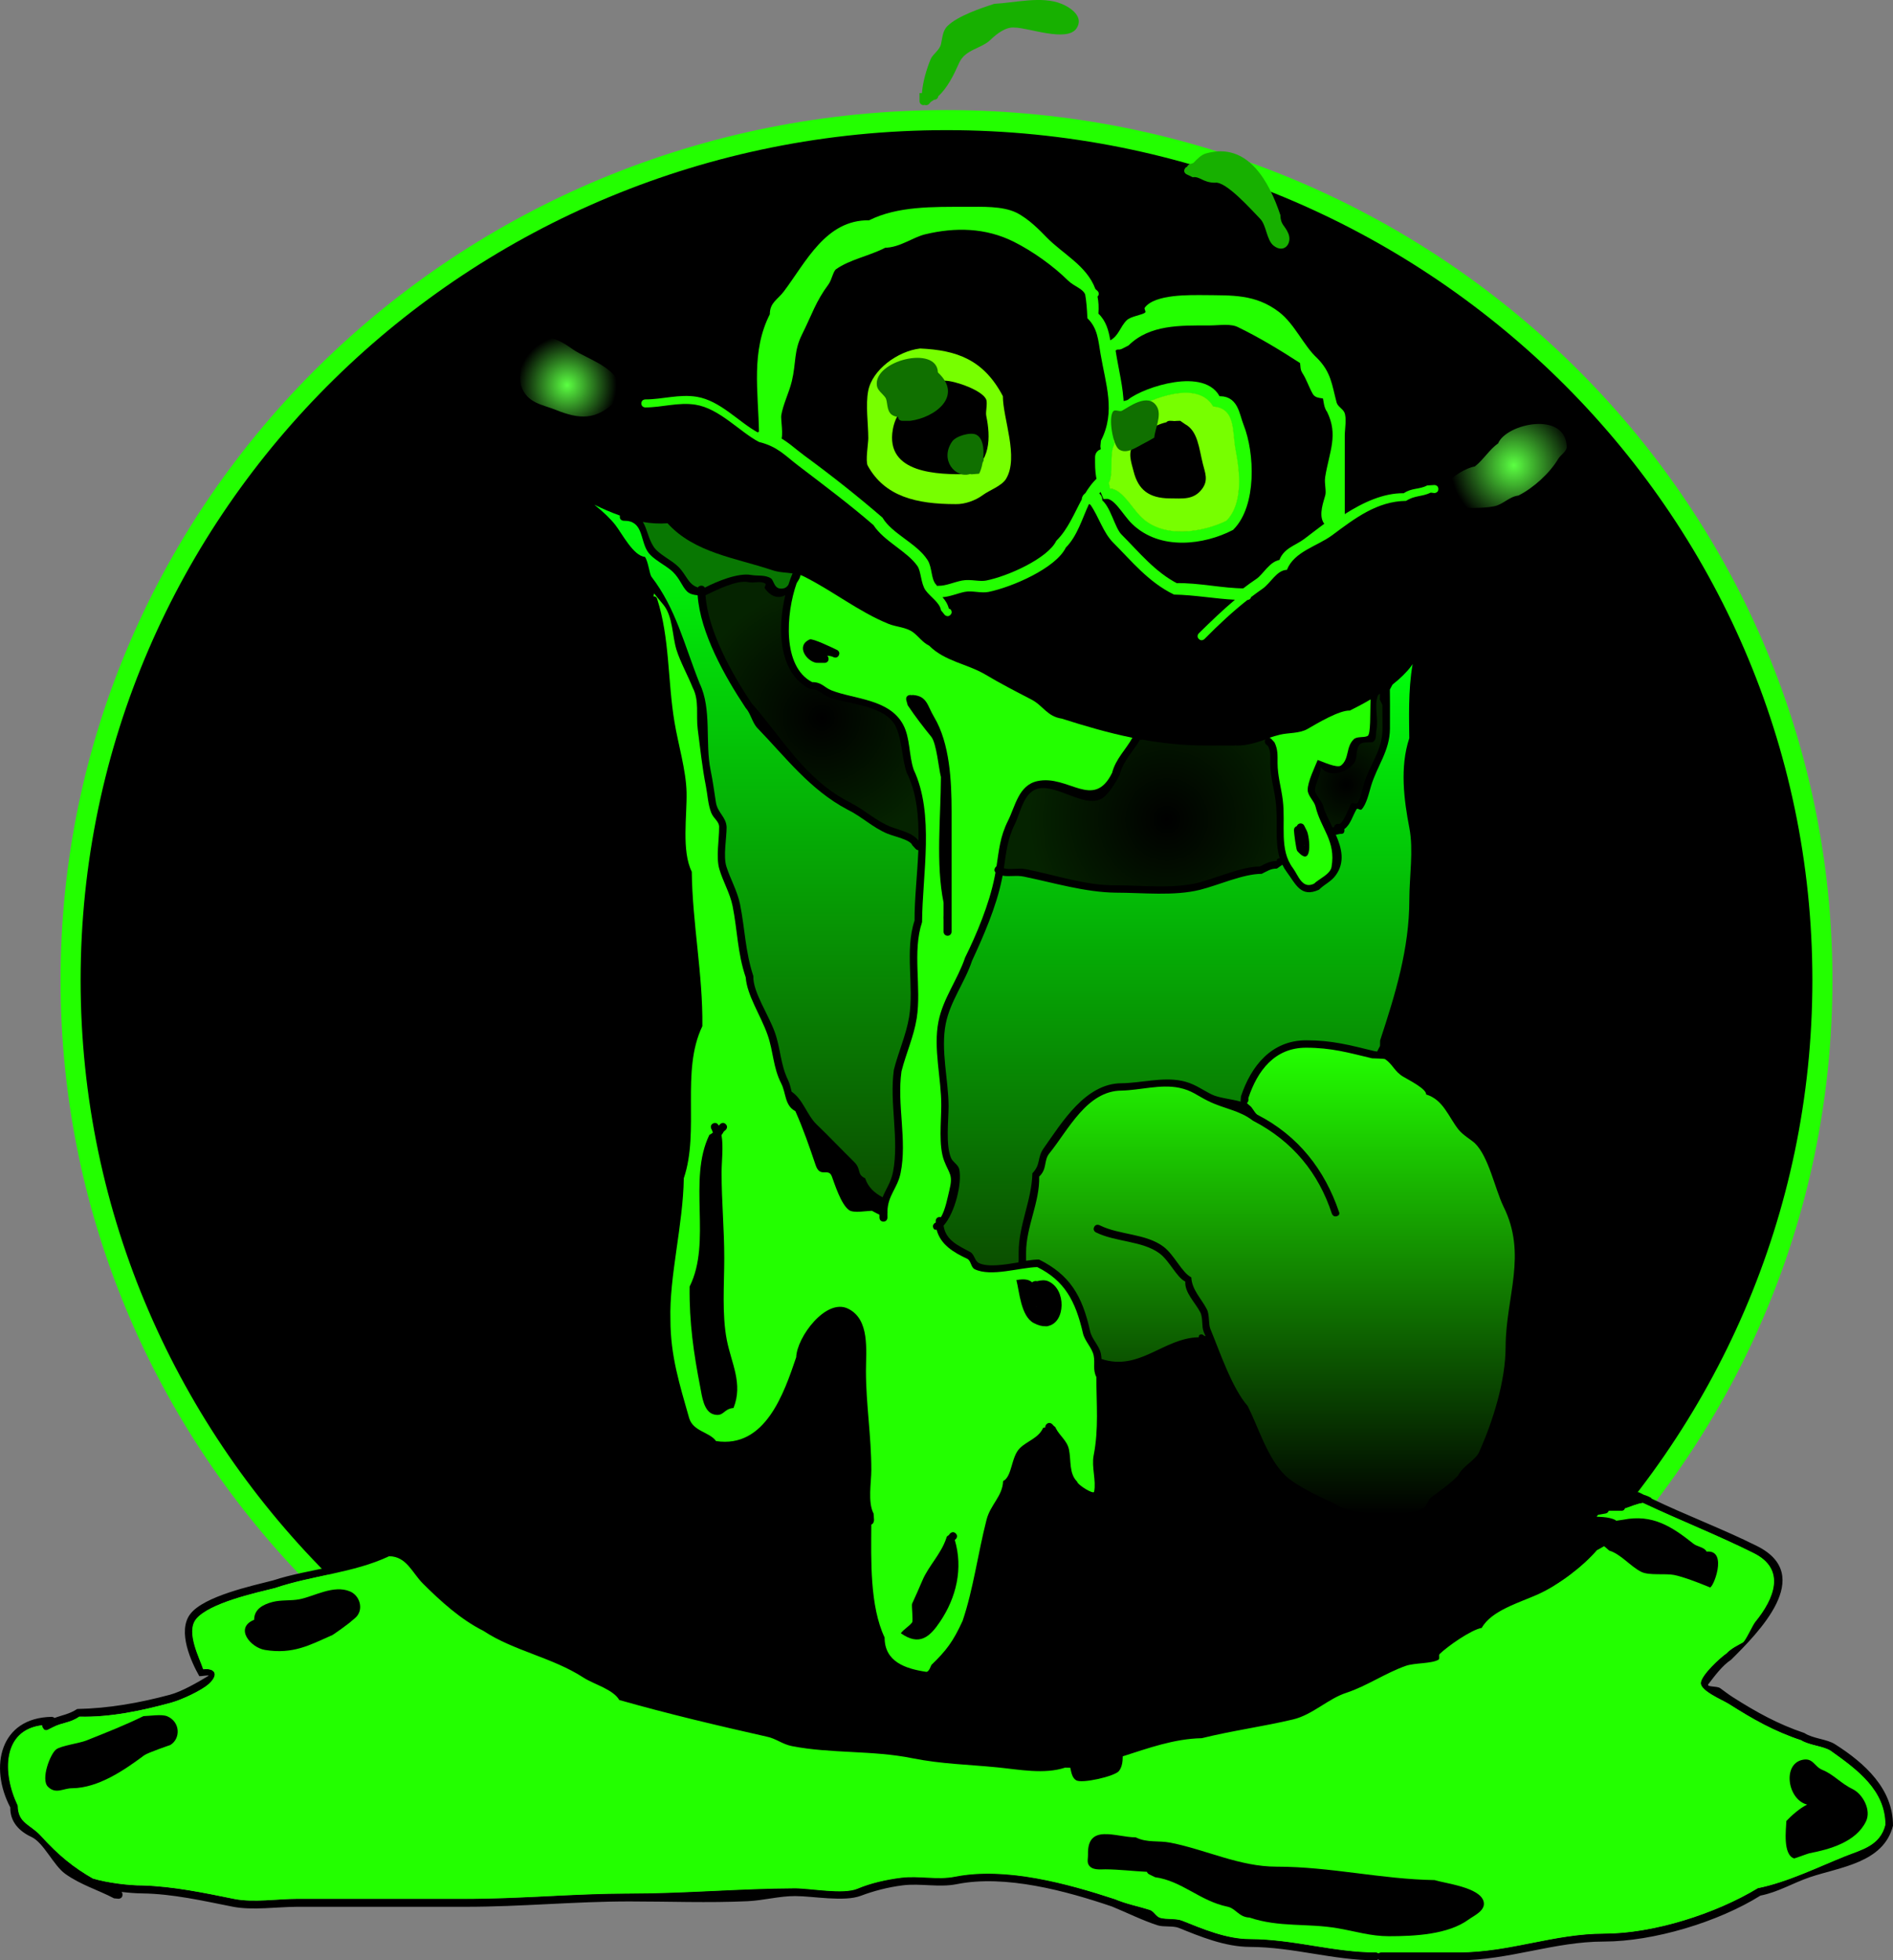 <svg version="1.1" xmlns="http://www.w3.org/2000/svg" xmlns:xlink="http://www.w3.org/1999/xlink" width="235.93" height="244.27" viewBox="0,0,235.93,244.27"><rect x="0" y="0" width="235.93" height="244.27" fill="#808080" stroke="none"/><defs><radialGradient cx="289.802" cy="155.635" r="8.343" gradientUnits="userSpaceOnUse" id="color-1"><stop offset="0" stop-color="#000000"/><stop offset="1" stop-color="#052300"/></radialGradient><radialGradient cx="224.469" cy="147.302" r="16.134" gradientUnits="userSpaceOnUse" id="color-2"><stop offset="0" stop-color="#000000"/><stop offset="1" stop-color="#052300"/></radialGradient><radialGradient cx="267.469" cy="159.968" r="17.193" gradientUnits="userSpaceOnUse" id="color-3"><stop offset="0" stop-color="#000000"/><stop offset="1" stop-color="#052300"/></radialGradient><linearGradient x1="280.373" y1="188.419" x2="280.373" y2="246.566" gradientUnits="userSpaceOnUse" id="color-4"><stop offset="0" stop-color="#23ff00"/><stop offset="1" stop-color="#000000"/></linearGradient><linearGradient x1="268.865" y1="140.617" x2="268.865" y2="215.543" gradientUnits="userSpaceOnUse" id="color-5"><stop offset="0" stop-color="#00ff0a"/><stop offset="1" stop-color="#0b4f00"/></linearGradient><linearGradient x1="216.305" y1="120.765" x2="216.305" y2="207.058" gradientUnits="userSpaceOnUse" id="color-6"><stop offset="0" stop-color="#00ff0a"/><stop offset="1" stop-color="#0b4f00"/></linearGradient><radialGradient cx="192.719" cy="105.852" r="6.183" gradientUnits="userSpaceOnUse" id="color-7"><stop offset="0" stop-color="#5bff42"/><stop offset="1" stop-color="#5bff42" stop-opacity="0"/></radialGradient><radialGradient cx="310.719" cy="115.852" r="7.919" gradientUnits="userSpaceOnUse" id="color-8"><stop offset="0" stop-color="#5bff42"/><stop offset="1" stop-color="#5bff42" stop-opacity="0"/></radialGradient></defs><g transform="translate(-122.035,-57.865)"><g data-paper-data="{&quot;isPaintingLayer&quot;:true}" fill-rule="nonzero" stroke-linecap="butt" stroke-linejoin="miter" stroke-miterlimit="10" stroke-dasharray="" stroke-dashoffset="0" style="mix-blend-mode: normal"><path d="M130.833,180c0,-59.187 48.876,-107.167 109.167,-107.167c60.291,0 109.167,47.98 109.167,107.167c0,59.187 -48.876,107.167 -109.167,107.167c-60.291,0 -109.167,-47.98 -109.167,-107.167z" fill="#000000" stroke="#23ff00" stroke-width="2.5"/><path d="M327.865,244.603c4.317,2.082 8.902,3.789 13.16,5.918c7.318,3.659 0.132,10.812 -3.24,14.167c-1.1,0.72 -2.033,2.005 -2.823,3.027c-0.317,0.41 1.046,0.211 1.465,0.514c0.525,0.379 1.036,0.78 1.583,1.127c2.976,1.888 5.605,3.347 8.904,4.46c1.122,0.723 2.779,0.735 3.817,1.394c3.713,2.354 7.25,5.56 7.233,10.153c-1.168,4.64 -6.611,5.153 -10.35,6.417c-2.125,0.719 -3.944,1.862 -6.172,2.296c-5.248,3.286 -13.303,5.718 -19.502,5.726c-6.247,0.001 -11.787,2.334 -18.138,2.334c-3,0 -6,0 -9,0h-0.667c0,0 -0.188,0 -0.333,-0.115c-0.145,0.115 -0.333,0.115 -0.333,0.115c-5.294,0 -10.198,-1.647 -15.668,-1.667c-3.109,-0.007 -6.239,-1.314 -8.857,-2.371c-0.698,-0.282 -1.891,-0.084 -2.62,-0.317c-1.846,-0.589 -3.817,-1.572 -5.697,-2.344c-5.66,-1.925 -13.289,-4.015 -19.374,-2.782c-2.208,0.434 -4.505,-0.134 -6.723,0.143c-1.849,0.231 -3.678,0.721 -5.203,1.299c-2.091,0.793 -5.94,0.038 -8.191,0.038c-1.977,-0.008 -3.937,0.546 -5.913,0.638c-4.899,0.228 -9.85,0.029 -14.754,0.029c-6.802,0 -13.472,0.667 -20.333,0.667c-7,0 -14,0 -21,0c-2.544,0 -5.625,0.48 -8.115,-0.013c-3.688,-0.73 -7.43,-1.596 -11.224,-1.653c-0.737,-0.004 -1.663,-0.07 -2.623,-0.185c0.074,0.074 0.129,0.185 0.129,0.351c0,0.5 -0.5,0.5 -0.5,0.5l-0.557,-0.053c-1.988,-1.048 -4.123,-1.659 -6.069,-3.042c-1.49,-1.059 -2.68,-3.89 -4.232,-4.61c-1.486,-0.689 -2.672,-1.872 -2.629,-3.68c-2.646,-5.023 -1.314,-11.171 5.153,-11.282c0,0 0.212,0 0.36,0.138c0.968,-0.362 1.791,-0.453 2.828,-1.117c3.959,-0.074 7.775,-0.766 11.558,-1.776c1.465,-0.391 3.458,-1.542 4.76,-2.332c0.314,-0.191 -0.736,0.039 -1.103,0.012c-0.958,-1.68 -2.796,-5.583 -1.115,-7.753c1.719,-2.22 7.736,-3.512 10.289,-4.17c4.531,-1.481 9.895,-1.718 14.112,-3.905c0.066,-0.046 0.138,-0.07 0.196,-0.083c0.058,-0.014 0.134,-0.025 0.215,-0.013c2.624,0.081 3.232,2.068 4.805,3.64c2.133,2.133 4.593,4.378 7.346,5.759c3.765,2.522 8.597,3.34 12.527,5.863c1.302,0.836 3.788,1.497 4.526,2.839c6.089,1.194 11.944,3.032 17.999,4.394c1.215,0.3 1.907,0.928 3.146,1.183c4.866,1.003 10.045,0.554 14.964,1.526c3.642,0.729 6.938,0.764 10.637,1.13c2.582,0.256 5.627,0.864 8.15,0.022c0.184,-0.003 0.367,-0.009 0.55,-0.019c-0.009,-0.061 -0.019,-0.121 -0.028,-0.179c0.189,0.011 0.379,0.016 0.571,0.016c0.131,0 0.262,-0.003 0.392,-0.008c0.005,0.031 0.009,0.062 0.014,0.093c1.632,-0.181 3.234,-0.592 4.838,-1.075c-0.011,-0.168 -0.023,-0.329 -0.03,-0.476c0.346,-0.212 0.678,-0.444 0.995,-0.695c0,0.162 0,0.323 0,0.485c0,0.123 0.004,0.252 0.009,0.386c3.138,-0.986 6.309,-2.121 9.757,-2.215c3.705,-0.932 7.604,-1.464 11.285,-2.324c2.389,-0.558 4.341,-2.53 6.572,-3.304c2.584,-0.859 4.818,-2.448 7.372,-3.346c0.807,-0.284 3.272,-0.262 3.74,-0.576c1.306,-0.878 3.471,-3.886 5.474,-4.028c0.734,-1.665 3.009,-2.076 4.47,-2.935c3.508,-2.063 8.94,-5.678 11.625,-8.642c0.348,-0.179 1.083,0.394 0.721,-0.191c-0.197,-0.319 -2.101,-0.281 -2.433,-0.313l-0.766,-0.012c-0.273,-0.004 -0.493,-0.226 -0.493,-0.5c0,-0.2 0.117,-0.372 0.286,-0.452l0.465,-0.233c0.041,-0.048 0.082,-0.097 0.122,-0.145l-0.167,-0.001c-0.274,-0.002 -0.496,-0.225 -0.496,-0.5c0,-0.082 0.02,-0.159 0.054,-0.227c-0.158,-0.084 -0.265,-0.25 -0.265,-0.441c0,-0.257 0.195,-0.469 0.445,-0.497l0.676,-0.084c0.3,-0.038 0.629,-0.041 0.934,0.022c0.018,-0.035 0.039,-0.067 0.064,-0.097l-0.006,-0.049l0.063,-0.008c0.087,-0.075 0.201,-0.12 0.325,-0.12h0.667c0.276,0 0.5,0.224 0.5,0.5c0,0.057 -0.01,0.113 -0.028,0.164c0.064,0.002 0.129,0.003 0.194,0.003h0.047c0.75,-0.448 1.589,-0.729 2.448,-0.875c0.008,-0.056 0.026,-0.116 0.059,-0.182c0.224,-0.447 0.671,-0.224 0.671,-0.224c0.185,0.095 0.372,0.19 0.558,0.283c0.073,-0.002 1.03,0.355 0.948,0.466zM324.599,245.821c-0.074,0.184 -0.254,0.314 -0.464,0.314h-1.645c-0.057,0.183 -0.216,0.321 -0.411,0.347l-0.819,0.124c-0.054,0.08 -0.118,0.162 -0.189,0.24c0.981,0.049 2.451,0.083 2.872,0.965c0.624,1.306 -2.047,2.84 -2.837,3.222c-1.774,2.056 -4.738,4.322 -7.355,5.499c-2.27,1.021 -5.806,2.023 -6.992,4.178c-1.369,0.25 -4.273,2.315 -5.243,3.25c-0.178,0.172 0.052,0.6 -0.162,0.723c-0.879,0.505 -2.968,0.377 -4.048,0.756c-2.561,0.899 -4.806,2.488 -7.398,3.355c-2.285,0.724 -4.217,2.746 -6.659,3.329c-3.706,0.883 -7.634,1.411 -11.381,2.342c-3.48,0.071 -6.681,1.259 -9.855,2.267c-0.001,0.671 -0.085,1.342 -0.476,1.838c-0.516,0.655 -4.61,1.599 -5.332,1.158c-0.469,-0.286 -0.687,-0.917 -0.824,-1.594c-0.182,0.008 -0.365,0.012 -0.548,0.012c-2.598,0.865 -5.757,0.25 -8.414,-0.013c-3.73,-0.369 -7.059,-0.41 -10.735,-1.145c-4.926,-0.998 -10.099,-0.58 -14.997,-1.533c-1.203,-0.234 -2.004,-0.96 -3.137,-1.181c-6.2,-1.4 -12.256,-2.834 -18.385,-4.575c-0.766,-1.334 -3.149,-1.944 -4.461,-2.793c-3.916,-2.534 -8.707,-3.33 -12.487,-5.838c-2.814,-1.402 -5.369,-3.734 -7.545,-5.911c-1.328,-1.328 -1.907,-3.322 -4.091,-3.355c-4.425,2.091 -9.614,2.382 -14.254,3.963c-2.366,0.587 -8.189,1.855 -9.814,3.864c-1.323,1.636 0.489,4.962 0.885,6.247c1.504,-0.178 1.972,0.687 0.696,1.831c-0.94,0.843 -3.397,1.966 -4.616,2.305c-3.679,1.02 -7.672,1.864 -11.531,1.768c-1.135,0.796 -2.149,0.719 -3.255,1.302l-0.667,0.333c0,0 -0.447,0.224 -0.671,-0.224c-0.066,-0.133 -0.074,-0.245 -0.051,-0.339c-4.917,0.593 -4.973,5.928 -3.015,10c0.038,2.25 1.569,2.328 2.891,3.787c2.238,2.471 4.111,3.952 6.461,5.299c1.731,0.526 4.487,0.874 6.167,0.862c3.882,0.119 7.672,0.917 11.442,1.68c2.393,0.484 5.434,-0.013 7.885,-0.013c7,0 14,0 21,0c6.862,0 13.53,-0.667 20.333,-0.667c6.905,0 13.851,-0.643 20.667,-0.667c1.995,0 6.017,0.801 7.809,0.038c1.578,-0.672 3.557,-1.136 5.464,-1.368c2.189,-0.266 4.478,0.311 6.649,-0.131c6.344,-1.253 14.012,0.889 19.921,2.826c1.438,0.61 2.908,0.882 4.336,1.334c0.519,0.165 0.777,0.841 1.301,0.989c0.781,0.221 1.957,0.05 2.713,0.35c2.485,0.986 5.499,2.303 8.476,2.295c5.464,0.026 10.389,1.667 15.666,1.667c0,0 0.188,0 0.333,0.115c0.145,-0.115 0.333,-0.115 0.333,-0.115c3,0 6.667,0 9.667,0c6.346,0 11.874,-2.332 18.137,-2.334c6.173,-0.008 13.883,-2.477 19.138,-5.657c3.687,-0.745 7.489,-2.617 10.866,-3.972c2.059,-0.826 4.377,-1.3 5.028,-3.932c-0.017,-4.268 -3.416,-6.8 -6.767,-9.18c-0.857,-0.609 -2.693,-0.696 -3.721,-1.341c-3.323,-1.093 -6.024,-2.623 -9.01,-4.519c-0.791,-0.502 -3.593,-1.641 -3.499,-2.645c0.092,-0.985 2.425,-3.131 3.177,-3.64c0.708,-0.711 1.376,-0.982 2.054,-1.372c0.347,-0.2 1.21,-2.151 1.543,-2.558c2.387,-2.922 3.86,-6.554 -0.17,-8.569c-4.466,-2.233 -9.256,-4.108 -13.809,-6.257c-0.75,0.094 -1.467,0.447 -2.17,0.663zM256.731,278.876c0.089,0.078 3.864,-0.692 4.035,-0.944c0.162,-0.237 0.233,-0.554 0.257,-0.895c-1.548,0.467 -3.096,0.858 -4.672,1.024c0.092,0.364 0.211,0.667 0.38,0.815z" fill="#000000" stroke="none" stroke-width="0.5"/><path d="M260.992,277.664c-0.008,-0.01 -0.016,-0.021 -0.024,-0.032c-0.002,-0.002 -0.004,-0.004 -0.006,-0.006c-0.008,0.024 -0.016,0.048 -0.025,0.071c0.018,-0.011 0.037,-0.023 0.055,-0.034zM255.76,278.388c0.04,-0.311 0.379,-0.396 0.379,-0.396c0.966,-0.239 4.591,-1.944 5.414,-1.171c0.106,0.099 0.199,0.196 0.28,0.291c0.146,-0.097 0.294,-0.194 0.446,-0.288c0.09,-0.347 0.482,-0.347 0.482,-0.347l0.474,0.947c-0.337,0.151 -0.653,0.332 -0.962,0.522c0.268,1.584 -3.144,2.281 -4.262,2.281c-0.994,0 -4.697,0.547 -3.354,-1.354c0.214,-0.303 0.618,-0.438 1.103,-0.485zM259.083,278.457c0.134,-0.026 0.263,-0.056 0.388,-0.092c-0.126,0.031 -0.256,0.061 -0.388,0.092z" fill="#000000" stroke="none" stroke-width="0.5"/><path d="M326.817,245.143c4.553,2.149 9.344,4.028 13.81,6.262c4.031,2.015 2.558,5.652 0.171,8.573c-0.333,0.407 -1.195,2.36 -1.543,2.559c-0.678,0.39 -1.347,0.661 -2.054,1.373c-0.751,0.509 -3.085,2.656 -3.176,3.642c-0.093,1.004 2.709,2.145 3.499,2.647c2.986,1.896 5.687,3.428 9.01,4.521c1.028,0.646 2.864,0.733 3.721,1.342c3.35,2.38 6.749,4.916 6.766,9.184c-0.652,2.633 -2.97,3.109 -5.029,3.934c-3.377,1.355 -7.18,3.23 -10.867,3.974c-5.255,3.179 -12.967,5.654 -19.14,5.662c-6.263,0.001 -11.793,2.339 -18.139,2.339c-3,0 -6.668,0.003 -9.668,0.003c0,0 -0.188,0 -0.333,0.115c-0.145,-0.115 -0.333,-0.115 -0.333,-0.115c-5.277,0 -10.205,-1.635 -15.669,-1.661c-2.978,0.008 -5.994,-1.307 -8.479,-2.292c-0.756,-0.3 -1.933,-0.128 -2.714,-0.348c-0.524,-0.148 -0.782,-0.824 -1.301,-0.989c-1.428,-0.452 -2.899,-0.722 -4.338,-1.332c-5.909,-1.937 -13.609,-4.065 -19.953,-2.812c-2.171,0.443 -4.477,-0.137 -6.666,0.129c-1.907,0.232 -3.895,0.691 -5.473,1.363c-1.792,0.763 -5.824,-0.045 -7.819,-0.045c-6.815,0.024 -13.772,0.653 -20.677,0.653c-6.803,0 -13.474,0.66 -20.336,0.66c-7,0 -14.001,-0.004 -21.001,-0.004c-2.452,0 -5.493,0.497 -7.885,0.012c-3.77,-0.763 -7.561,-1.563 -11.443,-1.682c-1.68,0.012 -4.436,-0.337 -6.168,-0.863c-2.35,-1.347 -4.223,-2.831 -6.461,-5.302c-1.322,-1.46 -2.853,-1.539 -2.891,-3.789c-1.958,-4.072 -1.902,-9.411 3.015,-10.005c-0.022,0.093 0.085,0.206 0.151,0.339c0.224,0.447 0.571,0.224 0.571,0.224l0.667,-0.333c1.106,-0.583 2.12,-0.506 3.255,-1.303c3.859,0.096 7.852,-0.749 11.531,-1.769c1.219,-0.338 3.676,-1.463 4.617,-2.306c1.276,-1.144 0.808,-2.01 -0.696,-1.832c-0.396,-1.286 -2.207,-4.615 -0.884,-6.251c1.625,-2.01 7.448,-3.281 9.814,-3.868c4.64,-1.58 9.83,-1.877 14.256,-3.967c2.184,0.034 2.859,2.055 4.187,3.383c2.176,2.177 4.732,4.505 7.546,5.908c3.78,2.508 8.571,3.301 12.487,5.835c1.312,0.849 3.695,1.457 4.461,2.791c6.129,1.741 12.185,3.169 18.385,4.568c1.133,0.221 1.934,0.944 3.136,1.178c4.898,0.953 10.06,0.508 14.985,1.506c3.676,0.734 6.927,0.777 10.658,1.147c2.657,0.263 5.808,0.892 8.406,0.027c0.183,-0.001 0.461,0.026 0.643,0.019c0.137,0.678 0.261,1.274 0.73,1.56c0.723,0.441 4.814,-0.496 5.33,-1.152c0.39,-0.496 0.474,-1.163 0.475,-1.834c3.174,-1.008 6.375,-2.19 9.855,-2.261c3.747,-0.931 7.675,-1.456 11.381,-2.339c2.442,-0.582 4.374,-2.602 6.659,-3.325c2.592,-0.867 4.837,-2.454 7.398,-3.353c1.08,-0.379 3.169,-0.252 4.048,-0.756c0.214,-0.123 -0.016,-0.551 0.162,-0.723c0.969,-0.935 3.874,-2.999 5.243,-3.248c1.186,-2.155 4.722,-3.155 6.993,-4.176c2.617,-1.177 5.581,-3.44 7.355,-5.496c0.79,-0.382 3.461,-1.915 2.837,-3.22c-0.421,-0.881 -1.891,-0.915 -2.872,-0.964c0.072,-0.077 0.136,-0.16 0.189,-0.239l0.914,-0.155c0.195,-0.026 0.354,-0.164 0.411,-0.348l1.646,0c0.21,0 0.295,-0.099 0.369,-0.283c0.703,-0.216 1.515,-0.6 2.265,-0.694z" data-paper-data="{&quot;noHover&quot;:false,&quot;origItem&quot;:[&quot;Path&quot;,{&quot;applyMatrix&quot;:true,&quot;segments&quot;:[[[647.26161,493.23927],[1.40632,-0.43199],[-0.14775,0.36775]],[[646.33333,493.86667],[0.42059,0],[0,0]],[[643.0424,493.86667],[0,0],[-0.11344,0.36641]],[[642.22117,494.56162],[0.38939,-0.05222],[0,0]],[[640.58375,494.80893],[0,0],[-0.10712,0.1596]],[[640.20504,495.28804],[0.1433,-0.15466],[1.96108,0.0976]],[[645.94868,497.21711],[-0.84198,-1.76235],[1.24769,2.61152]],[[640.27508,503.66029],[1.58052,-0.76301],[-3.54837,4.11295]],[[625.56572,514.65754],[5.23332,-2.35398],[-4.54098,2.04257]],[[611.58124,523.01373],[2.37175,-4.30926],[-2.73788,0.49902]],[[601.09605,529.51341],[1.9388,-1.86941],[-0.35575,0.34302]],[[600.77207,530.96014],[0.42863,-0.24597],[-1.75837,1.00903]],[[592.67579,532.47287],[2.16012,-0.75804],[-5.12177,1.79735]],[[577.88026,539.1829],[5.18375,-1.73328],[-4.57027,1.44707]],[[564.56309,545.83992],[4.88358,-1.16411],[-7.41198,1.7668]],[[541.80066,550.52432],[7.49378,-1.86159],[-6.95915,0.14107]],[[522.09002,555.0574],[6.34784,-2.01544],[-0.00179,1.34258]],[[521.13877,558.73399],[0.7807,-0.99209],[-1.03164,1.31096]],[[510.47429,561.05069],[1.445,0.88154],[-0.93887,-0.57276]],[[508.82602,557.86221],[0.27462,1.3551],[-0.36469,0.01524]],[[507.72913,557.88716],[0.3666,-0.00124],[-5.19645,1.72989]],[[490.90146,557.8618],[5.31451,0.52624],[-7.46034,-0.73872]],[[469.43171,555.57281],[7.35153,1.46873],[-9.85105,-1.99644]],[[439.43691,552.50658],[9.79683,1.90658],[-2.40544,-0.46813]],[[433.16384,550.14458],[2.265,0.44282],[-12.4008,-2.79908]],[[396.39348,540.99507],[12.25835,3.48109],[-1.53263,-2.66775]],[[387.47163,535.40859],[2.62386,1.69784],[-7.8328,-5.06843]],[[362.49807,523.73158],[7.55922,5.0165],[-5.62776,-2.80437]],[[347.40797,511.91018],[4.35172,4.35331],[-2.656,-2.65697]],[[339.22569,505.2],[4.3675,0.06717],[-8.85026,4.18152]],[[310.71695,513.1255],[9.28067,-3.1609],[-4.73163,1.17302]],[[291.08941,520.85448],[3.25008,-4.01934],[-2.64517,3.27126]],[[292.85906,533.34935],[-0.79109,-2.57176],[3.00725,-0.35541]],[[294.25138,537.01124],[2.55242,-2.28778],[-1.88088,1.68586]],[[285.01845,541.62037],[2.43883,-0.67632],[-7.35746,2.0403]],[[261.95645,545.15709],[7.71849,0.19199],[-2.26984,1.59221]],[[255.44721,547.7611],[2.21152,-1.16504],[0,0]],[254.11388,548.42776],[[252.77224,547.98055],[0.44721,0.89443],[-0.13255,-0.26511]],[[252.66995,547.30309],[-0.04495,0.18653],[-9.83316,1.18642]],[[246.63992,567.30358],[-3.91501,-8.14415],[0.077,4.49946]],[[252.42212,574.87813],[-2.64428,-2.91901],[4.47643,4.94151]],[[265.34382,585.47585],[-4.7003,-2.69366],[3.46276,1.05266]],[[277.67858,587.20007],[-3.36025,0.0233],[7.76378,0.23851]],[[300.56309,590.56009],[-7.54035,-1.52644],[4.78575,0.96881]],[[316.33333,590.53334],[-4.90322,0],[14,0]],[[358.33333,590.53334],[-14,0],[13.72344,0]],[[399,589.2],[-13.60617,0],[13.81019,0]],[[440.33333,587.86667],[-13.63084,0.04812],[3.98909,0]],[[455.95065,587.94279],[-3.58303,1.52666],[3.15588,-1.34466]],[[466.87782,585.20749],[-3.81368,0.46338],[4.379,-0.53207]],[[480.17606,584.94499],[-4.34163,0.88523],[12.68709,-2.50683]],[[520.01742,590.59687],[-11.81709,-3.87332],[2.87664,1.2202]],[[528.68857,593.26522],[-2.85524,-0.90468],[1.03834,0.329]],[[531.28978,595.24291],[-1.04816,-0.29624],[1.56296,0.44175]],[[536.71602,595.94279],[-1.51275,-0.59998],[4.96962,1.97102]],[[553.66879,600.53334],[-5.9552,0.01522],[10.92713,0.05299]],[[585,603.86667],[-10.55307,0],[0,0]],[[585.66667,604.09706],[-0.29085,-0.23039],[0.29085,-0.23039]],[[586.33333,603.86667],[0,0],[6,0]],[[605.66667,603.86667],[-6,0],[12.69175,0]],[[641.94139,599.19964],[-12.527,0.0028],[12.34595,-0.01614]],[[680.21781,587.88613],[-10.51023,6.35866],[7.37349,-1.4891]],[[701.95065,579.94279],[-6.75418,2.7095],[4.1172,-1.65165]],[[712.00749,572.07782],[-1.30381,5.26554],[-0.03406,-8.53605]],[[698.47427,553.71732],[6.70058,4.76087],[-1.71427,-1.21801]],[[691.03186,551.03463],[2.0563,1.29106],[-6.64584,-2.18598]],[[673.01162,541.997],[5.97136,3.79132],[-1.58174,-1.00427]],[[666.01291,536.70649],[-0.18663,2.00849],[0.1831,-1.97052]],[[672.36601,529.42666],[-1.50215,1.01816],[1.41514,-1.42287]],[[676.47427,526.68268],[-1.35564,0.78033],[0.69449,-0.39976]],[[679.55999,521.56601],[-0.66517,0.81422],[4.7736,-5.84324]],[[679.21945,504.42776],[8.06149,4.03074],[-8.93207,-4.46669]],[[651.60168,491.91377],[9.1054,4.29746],[-1.5005,0.18775]]],&quot;closed&quot;:true}]}" fill="#23ff00" stroke="none" stroke-width="0.5"/><path d="M163.305,261.676c-2.592,1.143 -4.741,2.366 -8.249,1.786c-1.809,-0.299 -3.828,-2.744 -1.345,-3.756c0,-1.288 1.044,-1.898 2.31,-2.224c1.082,-0.278 2.252,-0.124 3.333,-0.333c1.855,-0.359 4.254,-1.841 6.306,-0.975c1.171,0.494 1.691,2.081 0.853,3.09c-0.138,0.166 -0.412,0.395 -0.721,0.642c0.037,0.032 -2.474,1.889 -2.487,1.77z" fill="#000000" stroke="none" stroke-width="0.5"/><path d="M139.99,276.603c-2.452,1.827 -5.683,4.055 -8.959,4.094c-1.088,-0.016 -2.003,0.795 -3.01,-0.176c-0.942,-0.908 0.264,-4.105 1.023,-4.671c0.609,-0.453 2.896,-0.76 3.746,-1.099c2.583,-1.031 4.819,-1.909 7.126,-3.041c0.776,-0.013 2.28,-0.275 2.973,0.025c1.638,0.708 1.675,2.791 0.366,3.576c0,0 -2.804,0.948 -3.265,1.292z" fill="#000000" stroke="none" stroke-width="0.5"/><path d="M264.978,291.111c-1.691,-0.077 -3.411,-0.298 -5.176,-0.309c-0.618,-0.004 -1.672,0.157 -2.092,-0.57c-0.211,-0.365 -0.062,-0.841 -0.075,-1.263c-0.115,-3.933 3.489,-2.153 5.948,-2.153c1.415,0.707 2.829,0.369 4.333,0.667c4.494,0.89 8.608,2.987 13.218,2.987c6.729,0 13.055,1.568 19.696,1.672c1.392,0.435 5.645,0.894 6.112,2.67c0.296,1.125 -1.223,1.77 -1.849,2.23c-2.566,1.89 -6.741,2.094 -9.959,2.094c-2.267,0 -4.169,-0.612 -6.365,-0.99c-3.841,-0.661 -7.277,-0.078 -11.003,-1.334c-1.327,-0.043 -1.709,-1.141 -2.747,-1.356c-3.454,-0.716 -5.649,-3.206 -9.031,-3.675l-0.744,-0.364c0,0 -0.203,-0.102 -0.267,-0.305z" fill="#000000" stroke="none" stroke-width="0.5"/><path d="M347.266,282.734c-2.43,-0.603 -3.117,-5.011 -0.601,-5.574c1.351,-0.302 1.453,0.829 2.515,1.258c1.399,0.565 2.248,1.669 3.846,2.437c1.188,0.637 2.254,2.555 1.572,3.972c-1.254,2.601 -4.604,3.505 -7.049,3.969c-0.177,0.034 -1.853,0.665 -1.907,0.647c-1.44,-0.474 -1,-3.684 -0.968,-4.665c0.633,-0.667 1.657,-1.592 2.593,-2.043z" fill="#000000" stroke="none" stroke-width="0.5"/><path d="M330.687,254.122c-1.073,-0.215 -3.107,0.089 -4.063,-0.375c-1.364,-0.662 -2.557,-2.221 -4.028,-2.666c-0.852,-0.794 -2.368,-1.663 -1.481,-3.132c0.216,-0.358 2.786,-0.625 3.231,-0.714c3.657,-0.725 6.061,0.861 8.749,2.995c0.498,0.395 1.353,0.411 1.637,0.98c2.771,-0.269 0.737,4.799 0.384,4.446c0,0 -2.907,-1.229 -4.428,-1.534z" fill="#000000" stroke="none" stroke-width="0.5"/><path d="M286.636,161.657c-0.018,-0.399 0.298,-0.494 0.425,-0.515c-0.402,-0.824 -0.827,-1.673 -1.079,-2.725c-0.168,-0.699 -1.001,-1.374 -1.013,-2.115c-0.016,-1.007 0.931,-2.885 1.291,-3.788c0.458,0.142 2.45,1.095 2.946,0.696c1.054,-0.848 0.576,-2.292 1.576,-3.262c0.407,-0.394 1.154,-0.093 1.667,-0.333c0.419,-0.197 0.308,-2.845 0.387,-4.557c-0.894,0.533 -1.783,1.004 -2.585,1.397c-1.308,-0.055 -4.028,1.59 -5.242,2.292c-1.004,0.581 -2.354,0.451 -3.425,0.708c-0.45,0.108 -0.871,0.238 -1.279,0.374c0.112,0.047 0.184,0.119 0.184,0.119l0.427,0.463c0.43,0.894 0.386,1.581 0.386,2.557c-0,1.618 0.47,3.015 0.663,4.606c0.372,3.061 -0.515,6.099 1.232,8.421c0.662,0.88 1.111,2.655 2.611,1.938c0.586,-0.587 2.016,-1.167 2.174,-2.079c0.272,-1.562 -0.02,-2.69 -0.472,-3.748l-0.353,0.029c0,0 -0.499,0.022 -0.522,-0.477zM289.635,161.302c0,0.5 -0.5,0.5 -0.5,0.5c-0.192,-0.002 -0.383,0.017 -0.573,0.05c0.738,1.677 1.184,3.435 -0.022,5.075c-0.582,0.791 -1.471,1.137 -2.159,1.824c-2.264,1.045 -2.902,-0.71 -3.975,-2.143c-0.233,-0.311 -0.425,-0.63 -0.583,-0.955c-0.001,0.001 -0.002,0.002 -0.002,0.002l-0.687,0.48c-0.756,-0.018 -1.199,0.324 -1.885,0.653c-2.302,0 -5.394,1.434 -7.667,2c-3.245,0.808 -7.087,0.347 -10.448,0.347c-3.825,-0.046 -7.777,-1.256 -11.448,-2.013c-0.963,-0.199 -1.776,0.034 -2.652,-0.119c-0.025,0.137 -0.051,0.275 -0.079,0.414c-0.705,3.505 -2.351,7.209 -3.724,10.175c-0.896,2.696 -2.709,4.992 -3.276,7.825c-0.651,3.253 0.327,7.001 0.347,10.218c0,1.818 -0.388,4.836 0.295,6.475c0.223,0.536 0.901,0.842 1.025,1.41c0.38,1.74 -0.54,5.466 -1.953,7.03c0.258,1.864 1.921,2.527 3.324,3.289c0.511,0.278 0.55,1.127 1.077,1.373c1.153,0.539 3.14,0.208 4.924,-0.089c-0.026,-0.087 -0.026,-0.155 -0.026,-0.155v-1c0,-3.426 1.627,-6.477 1.705,-9.858c1.098,-1.165 0.546,-1.906 1.41,-3.127c2.269,-3.209 5.247,-8.177 9.766,-8.183c2.362,-0.024 4.985,-0.789 7.401,-0.319c1.568,0.305 2.399,1.01 3.743,1.691c0.922,0.467 2.455,0.581 3.659,0.921c-0.019,-0.083 -0.017,-0.148 -0.017,-0.148l0.042,-0.521c1.256,-3.753 3.755,-6.957 8.124,-6.957c3.204,0 5.445,0.613 8.454,1.348c0.127,0.031 0.258,0.045 0.391,0.051c0.017,-0.074 0.041,-0.123 0.041,-0.123l0.295,-0.564c0.003,-0.228 0.007,-0.456 0.01,-0.683c1.905,-5.788 3.642,-11.407 3.642,-17.529c0,-2.777 0.541,-6.169 0.013,-8.885c-0.681,-3.501 -1.202,-7.618 -0.007,-11.195c-0.016,-2.209 -0.157,-5.971 0.422,-9.232c-0.074,0.11 -0.138,0.202 -0.19,0.271c-0.6,0.795 -1.397,1.554 -2.289,2.26c-0.001,0.003 -0.002,0.005 -0.002,0.005l-0.294,0.558c0.009,0.625 0.014,1.25 0.015,1.875c0.002,0.023 0.002,0.047 0,0.072c0.002,0.979 -0.002,1.958 -0.002,2.938c-0.034,2.804 -1.584,4.585 -2.357,7.152c-0.243,0.807 -0.565,2.298 -1.184,2.92c-0.143,0.144 -0.498,-0.224 -0.605,-0.052c-0.482,0.774 -0.741,1.925 -1.538,2.493c0.012,0.045 0.018,0.096 0.018,0.153zM293.982,145.083c0,-0.304 0.045,-0.571 0.006,-0.748c-0.065,0.043 -0.13,0.086 -0.196,0.128c-0.509,1.318 0.099,2.898 -0.171,4.287c-0.104,0.537 -0.031,1.242 -0.466,1.572c-0.233,0.177 -1.303,-0.053 -1.667,0.333c-0.551,0.586 -0.198,1.672 -0.613,2.27c-0.821,1.183 -3.129,1.989 -4.198,0.498c0.047,1.03 -0.683,1.979 -0.709,2.879c-0.014,0.466 0.863,1.406 0.987,1.885c0.219,0.845 0.703,1.773 1.175,2.741c0.059,-0.013 0.117,-0.026 0.176,-0.037c0.049,-0.422 0.496,-0.422 0.496,-0.422c0.6,0.281 1.302,-2.028 1.646,-2.52c0.139,-0.199 0.549,0.112 0.728,-0.052c0.403,-0.37 0.651,-1.878 0.816,-2.414c0.762,-2.466 2.35,-4.146 2.31,-6.848c0,-0.962 -0.002,-1.925 -0.001,-2.887zM292.969,143.635c0,-0.5 0.5,-0.5 0.5,-0.5c0.106,0.009 0.205,0.019 0.297,0.033c1.623,-1.195 3.105,-2.585 4.297,-4.159c0.395,-0.521 0.764,-1.312 1.174,-2.044c0.086,-0.16 0.177,-0.315 0.272,-0.463c0.216,-0.347 0.446,-0.661 0.698,-0.9c-0.684,0.009 -1.345,0.06 -1.956,0.186c-1.652,0.341 -2.991,1.336 -4.782,1.347c0,0 -0.5,0 -0.5,-0.5c0,-0.5 0.5,-0.5 0.5,-0.5c1.673,0.012 2.987,-1.015 4.552,-1.32c2.19,-0.426 4.88,-0.013 7.115,-0.013c1.467,0 3.579,-0.212 4.354,1.146c0.179,0.08 0.358,0.16 0.537,0.24l0.463,0.427c0,0 0.354,0.354 0,0.707c-0.354,0.354 -0.707,0 -0.707,0l-0.203,-0.24c-0.266,-0.142 -0.531,-0.285 -0.797,-0.427c-0.464,-1.12 -2.49,-0.854 -3.646,-0.854c-1.019,0 -2.16,-0.101 -3.301,-0.16c-0.071,0.071 -0.143,0.107 -0.143,0.107c-0.204,0.099 -0.383,0.22 -0.541,0.359l-0.016,0.027c-0.004,-0.001 -0.008,-0.001 -0.013,-0.001c-0.85,0.774 -1.098,2.09 -1.496,3.274c-1.122,3.345 -0.977,7.138 -0.998,10.64c-1.149,3.454 -0.697,7.429 -0.007,10.805c0.568,2.782 0.013,6.269 0.013,9.115c0,6.153 -1.69,11.894 -3.657,17.701c-0.008,0.251 -0.016,0.502 -0.024,0.753l-0.227,0.469c0.16,0.025 0.314,0.071 0.455,0.156c0.848,0.507 1.238,1.665 2.175,2.139c0.905,0.458 3.129,1.711 3.167,2.467c1.937,0.198 2.974,2.961 3.989,4.32c0.516,0.691 1.68,1.326 1.95,1.617c1.878,2.024 2.552,5.812 3.786,8.154c1.535,3.07 2.287,7.16 1.695,10.692c-0.404,2.411 -1.327,4.7 -1.309,7.198c-0.001,1.297 -0.334,1.69 -0.688,2.812c-0.273,0.865 0.185,2.067 0.008,2.97c-0.476,2.431 -1.555,5.62 -2.691,7.743c-0.661,1.235 -2.039,1.734 -2.723,3.101c-1.158,1.099 -2.244,1.974 -3.57,2.956c-0.543,0.402 -0.712,1.235 -1.311,1.547c-2.542,1.324 -9.396,0.853 -11.769,-0.692c-1.808,-0.838 -5.038,-2.345 -6.443,-3.749c-2.231,-2.231 -3.367,-6.004 -4.727,-8.74c-0.973,-1.085 -0.853,-2.033 -1.476,-3.219c-1.024,-1.949 -2.105,-3.94 -2.952,-5.865c0.085,0.269 -0.138,0.491 -0.138,0.491l-0.687,0.48c-1.213,-0.029 -2.074,1.024 -3.218,1.32c-2.985,0.772 -5.617,2.33 -8.891,1.436c0.021,0.3 0.086,0.609 0.262,0.963c0,3.539 0.389,6.727 -0.333,10.23c-0.269,1.303 0.654,3.691 -0.061,4.815c-0.976,1.534 -3.495,-0.458 -3.837,-1.287c-1.07,-1.174 -0.794,-2.701 -1.075,-4.194c-0.172,-0.911 -1.036,-1.583 -1.514,-2.358c-0.771,1.253 -1.985,1.603 -2.979,2.597c-1.07,1.07 -0.726,3.308 -1.928,3.909c0.069,1.739 -1.505,2.785 -1.94,4.524c-1.078,4.312 -1.724,8.783 -3.02,12.73c-1.222,2.634 -2.304,4.687 -4.445,6.503c-1.136,0.964 -1.626,0.023 -2.767,-0.193c-2.496,-0.474 -4.405,-1.361 -4.407,-4.381c-0.986,-1.94 -0.471,-3.986 -0.999,-5.998c-0.775,-2.953 -0.68,-5.999 -0.68,-9.115c0,0 0,-0.31 0.245,-0.442c-0.707,-1.883 -0.245,-4.588 -0.245,-6.558c0,-3.923 -0.667,-7.467 -0.667,-11.333c0,-1.223 0.496,-3.709 0.038,-4.809c-1.922,-4.616 -6.682,0.002 -6.729,3.279c-1.663,5.053 -4.624,12.836 -11.535,11.108c-0.754,-1.191 -2.15,-1.139 -3.115,-2.441c-0.909,-1.228 -0.912,-2.885 -1.293,-4.293c-0.148,-0.547 -0.844,-0.825 -1.011,-1.366c-0.7,-2.271 -0.688,-5.396 -0.688,-7.806c-0.084,-5.535 1.509,-11.895 1.691,-17.81c1.088,-3.305 1.309,-6.999 1.309,-10.529c0,-2.882 -0.352,-5.817 1.013,-8.448c-0.095,-6.259 -1.428,-12.474 -1.333,-18.77c-1.316,-2.633 -0.635,-7.16 -0.68,-10.104c-0.041,-2.673 -1.045,-5.932 -1.496,-8.609c-0.715,-4.331 -0.577,-8.965 -1.578,-13.244c-0.03,0.006 -0.062,0.009 -0.094,0.009c-0.276,0 -0.5,-0.224 -0.5,-0.5c0,-0.222 0.145,-0.411 0.345,-0.476c-0.025,-0.09 -0.051,-0.179 -0.077,-0.269c-0.063,0.123 -0.188,0.244 -0.435,0.244c-0.5,0 -0.5,-0.5 -0.5,-0.5v-0.333c0.009,-0.535 0.154,-1.075 0.386,-1.557c0,0 0.107,-0.214 0.321,-0.272c-0.241,-0.318 -0.46,-0.627 -0.633,-0.908c-0.357,-0.581 -0.095,-1.488 -0.503,-2.17c-1.58,-0.242 -3.057,-2.975 -3.987,-4.257c-0.415,-0.572 -1.644,-0.971 -2.136,-1.516c-1.067,-1.18 -3.473,-3.144 -5.071,-3.502c0,0 -0.026,-0.006 -0.064,-0.022c-0.142,0.053 -0.298,0.094 -0.473,0.117c-0.922,0.632 -1.956,0.779 -2.817,1.215c-2.132,1.08 -3.73,3.629 -4.915,5.604c-0.348,0.58 -1.518,1.86 -1.443,2.267c0,0 0,0.5 -0.5,0.5c-0.5,0 -0.5,-0.5 -0.5,-0.5c0.087,-1.088 0.974,-1.762 1.586,-2.781c1.285,-2.142 3.053,-4.858 5.39,-6.014c0.92,-0.456 1.868,-0.59 2.847,-1.227c1.084,-0.145 1.252,-0.751 2.167,-1.112c2.845,-1.123 6.768,-2.647 9.844,-2.699l-0.02,-0.187c0,0 0.354,-0.354 0.707,0c0.354,0.354 0,0.707 0,0.707l-0.687,0.48c-2.912,-0.071 -6.778,1.651 -9.489,2.634c-0.031,0.011 -0.061,0.023 -0.09,0.035c4.026,2.136 8.371,4.157 13.437,4.369c3.769,3.524 8.18,4.139 12.865,5.769c1.455,0.506 2.719,0.188 4.167,0.912c3.585,1.793 6.751,4.412 10.452,5.867c1.041,0.409 2.321,0.467 3.282,1.173c0.78,0.573 1.124,1.229 2.002,1.668c1.935,1.937 4.687,2.218 6.933,3.552c1.877,1.115 3.741,2.026 5.668,3.075c1.383,0.753 1.817,2.083 3.553,2.292c5.573,1.91 11.371,3.32 17.554,3.32c1,0 2,0 3,0h0.667c0.059,0 0.115,0.01 0.167,0.029c0.091,-0.029 0.166,-0.029 0.166,-0.029c3.952,0.028 7.278,-2.425 10.92,-2.994c1.256,-0.196 1.758,-1.286 2.965,-1.326c1.004,-0.518 1.999,-1.103 2.954,-1.754c-0.004,-0.029 -0.006,-0.06 -0.006,-0.093zM277.731,195.543c0.432,0.278 0.586,0.869 1.001,1.172c5.168,2.644 8.457,6.944 10.21,12.095c0,0 0.158,0.474 -0.316,0.632c-0.474,0.158 -0.632,-0.316 -0.632,-0.316c-1.64,-5.009 -4.804,-8.988 -9.794,-11.565c-1.697,-1.317 -3.568,-1.465 -5.589,-2.465c-1.369,-0.677 -2.018,-1.318 -3.59,-1.642c-2.306,-0.475 -4.899,0.297 -7.163,0.346c-4.326,0.005 -6.639,4.904 -9.004,7.819c-0.714,0.88 -0.234,1.925 -1.257,2.873c0.086,3.218 -1.629,6.21 -1.629,9.475v0.998c0.607,-0.092 1.162,-0.157 1.615,-0.151c3.785,1.892 5.37,4.402 6.364,8.918c0.218,0.99 1.14,1.801 1.341,2.787c0.049,0.239 0.067,0.457 0.072,0.663c4.739,1.564 7.742,-2.64 12.108,-2.715l-0.02,-0.187c0,0 0.354,-0.354 0.707,0c0.043,0.043 0.075,0.086 0.099,0.128c-0.085,-0.195 -0.168,-0.39 -0.248,-0.583c-0.266,-0.644 -0.073,-1.745 -0.421,-2.416c-0.636,-1.227 -1.961,-2.458 -1.876,-3.846c-1.092,-0.546 -1.957,-2.596 -3.2,-3.524c-2.124,-1.586 -5.512,-1.415 -7.931,-2.625c0,0 -0.447,-0.224 -0.224,-0.671c0.224,-0.447 0.671,-0.224 0.671,-0.224c2.485,1.243 5.861,1.047 8.069,2.708c1.345,1.013 2.283,3.218 3.466,3.809c0.077,1.558 1.222,2.582 1.931,3.948c0.363,0.699 0.169,1.806 0.439,2.457c1.127,2.715 2.649,7.341 4.619,9.578c1.345,2.679 2.431,6.418 4.606,8.593c1.319,1.319 4.503,2.792 6.224,3.584c2.18,1.493 8.539,1.746 10.898,0.641c0.555,-0.26 0.643,-1.08 1.131,-1.45c1.126,-0.853 2.412,-1.714 3.321,-2.714c0.588,-1.175 2.159,-1.891 2.61,-2.899c1.704,-3.803 3.3,-8.824 3.295,-13.142c0.037,-6.236 2.732,-11.418 -0.281,-17.443c-1.038,-2.16 -1.833,-6.197 -3.547,-7.846c-0.405,-0.389 -1.492,-1.004 -2.05,-1.716c-1.243,-1.588 -1.887,-3.707 -4.011,-4.347c0.038,-0.679 -1.95,-1.682 -2.833,-2.199c-1.118,-0.656 -1.29,-1.522 -2.268,-2.191c-0.114,-0.078 -1.569,-0.09 -1.631,-0.105c-2.95,-0.706 -5.078,-1.319 -8.213,-1.319c-3.913,0 -6.047,2.873 -7.175,6.273l0.008,0.249c0,0 -0.011,0.252 -0.196,0.39c0.104,0.05 0.202,0.104 0.293,0.163zM203.943,132.477c1.605,4.899 1.326,10.307 2.183,15.396c0.455,2.755 1.446,5.998 1.509,8.751c0.066,2.9 -0.642,7.305 0.653,9.896c0.077,6.439 1.41,12.826 1.333,19.23c-2.717,5.613 -0.306,13.003 -2.31,18.92c-0.089,5.839 -1.842,12.233 -1.676,17.626c0,4.505 1.161,8.123 2.312,12.194c0.485,1.714 2.56,1.754 3.357,2.897c6.128,0.937 8.457,-5.934 9.988,-10.453c0.081,-2.499 3.693,-7.381 6.439,-6.057c2.754,1.327 2.237,5.179 2.237,7.759c0,4.169 0.667,8.081 0.667,12.333c0,1.597 -0.465,4.028 0.281,5.443l0.053,0.89c0,0 0,0.384 -0.336,0.479c-0.026,4.448 -0.195,10.15 1.657,14.075c-0.002,3.038 2.61,3.894 5.177,4.279c0.354,0.053 0.617,-0.823 0.649,-0.854c1.887,-1.826 2.71,-2.928 3.889,-5.497c1.335,-3.934 1.886,-8.328 2.98,-12.603c0.481,-1.881 1.996,-2.927 2.06,-4.809c1.142,-0.571 0.977,-2.996 2.072,-4.091c0.911,-0.911 2.333,-1.252 2.906,-2.537l0.273,-0.068c-0.015,-0.117 0.015,-0.256 0.154,-0.395c0.354,-0.354 0.707,0 0.707,0l0.23,0.249c0.095,0.048 0.191,0.132 0.231,0.28c0.486,0.937 1.442,1.61 1.673,2.709c0.286,1.363 -0.057,2.896 0.959,3.909c0.101,0.451 2.059,1.629 2.129,1.277c0.282,-1.409 -0.342,-3.075 -0.061,-4.519c0.65,-3.338 0.333,-6.395 0.333,-9.77c-0.476,-0.953 -0.142,-1.684 -0.333,-2.667c-0.188,-0.965 -1.115,-1.801 -1.34,-2.784c-0.937,-4.077 -2.239,-6.486 -5.621,-8.178c-2.122,0.032 -5.798,1.265 -7.82,0.269c-0.475,-0.234 -0.444,-1.068 -0.923,-1.293c-1.672,-0.786 -3.325,-1.731 -3.824,-3.626c-0.142,0.003 -0.317,-0.049 -0.432,-0.279c-0.224,-0.447 0.224,-0.671 0.224,-0.671c0.021,-0.009 0.042,-0.018 0.063,-0.029c-0.003,-0.063 -0.005,-0.126 -0.006,-0.191c0,0 0,-0.5 0.5,-0.5c0.057,0 0.108,0.007 0.153,0.018c0.559,-0.939 0.827,-2.497 1.027,-3.3c0.502,-2.008 0.008,-2.021 -0.642,-3.694c-0.722,-1.859 -0.371,-4.843 -0.371,-6.858c0.023,-3.309 -0.991,-7.094 -0.32,-10.448c0.576,-2.882 2.409,-5.24 3.322,-7.97c1.423,-2.869 3,-6.622 3.678,-10.03c0.038,-0.19 0.072,-0.376 0.105,-0.561c-0.102,-0.109 -0.194,-0.292 -0.066,-0.548c0.054,-0.108 0.121,-0.177 0.192,-0.22c0.313,-2.013 0.467,-3.765 1.474,-5.78c0.902,-1.784 1.305,-4.421 3.666,-4.93c3.851,-0.829 7.004,3.664 9.313,-1.02c0.443,-1.754 1.698,-2.853 2.477,-4.29c-2.988,-0.61 -5.9,-1.457 -8.788,-2.382c-1.844,-0.27 -2.326,-1.621 -3.781,-2.375c-1.994,-1.034 -3.812,-1.969 -5.725,-3.107c-2.268,-1.349 -5.041,-1.636 -7.007,-3.6c-0.861,-0.43 -1.251,-1.104 -1.998,-1.665c-0.874,-0.657 -2.105,-0.666 -3.054,-1.051c-3.732,-1.514 -6.92,-4.096 -10.546,-5.909c-0.144,-0.072 -0.286,-0.133 -0.427,-0.186l-0.103,0.358c-0.107,0.214 -0.235,0.437 -0.382,0.656c-1.339,3.814 -1.829,10.305 1.917,12.238c1.177,-0.013 1.508,0.666 2.404,1.022c2.804,1.114 7.211,1.049 8.943,4.273c0.89,1.656 0.706,3.821 1.317,5.618c2.619,5.552 1.083,13.009 1.048,18.987c-1.244,3.743 -0.052,8.135 -0.667,12c-0.362,2.275 -1.325,4.342 -1.898,6.601c-0.584,4.141 0.724,8.687 -0.109,12.767c-0.388,1.898 -1.611,2.787 -1.652,4.782c0.011,0.053 0.013,0.113 -0.001,0.179v0.591c0,0 0,0.5 -0.5,0.5c-0.5,0 -0.5,-0.5 -0.5,-0.5v-0.358l-0.39,-0.195c-0.186,-0.098 -0.372,-0.196 -0.558,-0.294c-0.641,0.01 -2.264,0.296 -2.815,-0.061c-1.036,-0.672 -1.873,-3.379 -2.199,-4.234c-0.439,-1.15 -1.464,0.245 -2.025,-1.41c-0.772,-2.278 -1.538,-4.531 -2.534,-6.761c-1.349,-0.711 -1.143,-2.257 -1.76,-3.463c-1.024,-2 -0.964,-3.975 -1.688,-6.05c-0.845,-2.419 -2.569,-4.941 -2.724,-7.19c-1.041,-3.063 -1.018,-5.828 -1.627,-8.868c-0.327,-1.633 -1.199,-3.063 -1.659,-4.637c-0.422,-1.444 -0.021,-3.634 -0.021,-5.145c0.063,-0.782 -0.672,-1.094 -0.98,-1.862c-0.417,-1.038 -0.462,-2.298 -0.673,-3.356c-0.45,-2.251 -0.717,-4.799 -1.01,-7.054c-0.23,-1.768 0.219,-3.579 -0.627,-5.19c-0.615,-1.534 -1.564,-3.244 -2.022,-4.727c-0.531,-1.718 -0.396,-4.034 -1.576,-5.495c-0.318,-0.394 -0.745,-0.898 -1.168,-1.42c-0.045,0.085 -0.085,0.174 -0.121,0.265c0.36,-0.026 0.484,0.347 0.484,0.347zM220.746,193.886c1.406,1.001 1.845,2.88 3.076,4.062c1.636,1.571 3.028,3.062 4.644,4.645c0.957,0.938 0.295,1.543 1.38,2.047c0.391,1.155 1.149,1.813 2.172,2.37c0.413,-1.028 1.044,-1.857 1.297,-3.157c0.792,-4.073 -0.477,-8.595 0.101,-12.73c0.57,-2.255 1.517,-4.308 1.892,-6.569c0.639,-3.857 -0.585,-8.257 0.667,-12c-0.018,-2.654 0.346,-5.709 0.469,-8.744c-0.19,-0.017 -0.329,-0.155 -0.329,-0.155l-0.427,-0.463c-0.218,-0.681 -2.264,-1.094 -3.077,-1.428c-1.85,-0.761 -3.204,-2.122 -5.035,-3.016c-4.626,-2.443 -7.652,-6.505 -11.127,-10.092c-0.666,-0.688 -0.828,-1.814 -1.488,-2.549c-2.552,-3.839 -5.643,-9.31 -5.965,-14.018c-0.49,-0.041 -0.985,-0.148 -1.318,-0.476c-0.619,-0.61 -0.883,-1.569 -1.733,-2.405c-0.925,-0.909 -2.578,-1.574 -3.22,-2.642c-0.896,-1.491 -0.528,-3.8 -2.922,-3.764c0,0 -0.5,0 -0.5,-0.5c0,-0.054 0.006,-0.102 0.016,-0.145c-1.087,-0.384 -2.147,-0.853 -3.181,-1.347c1.081,0.841 2.025,1.716 2.577,2.432c0.865,1.123 2.256,3.858 3.683,3.967c0.442,0.628 0.548,2.128 0.831,2.497c3.058,3.988 4.072,8.486 6.031,13.391c1.532,3.187 0.661,7.349 1.364,10.757c0.281,1.363 0.451,2.633 0.674,4.035c0.208,1.309 1.283,1.792 1.34,3.08c0,1.373 -0.43,3.561 -0.021,4.855c0.5,1.585 1.343,3.04 1.675,4.697c0.616,3.079 0.624,5.831 1.638,8.926c-0.076,1.954 1.906,4.837 2.677,7.015c0.725,2.048 0.68,3.979 1.645,5.95c0.217,0.442 0.32,0.954 0.442,1.444c0.034,0.017 0.055,0.03 0.055,0.03zM280.972,157.696c-0.204,-1.63 -0.67,-3.063 -0.67,-4.728c0,-0.8 0.099,-1.389 -0.281,-2.11l-0.24,-0.203c0,0 -0.299,-0.299 -0.072,-0.622c-1.117,0.387 -2.191,0.761 -3.575,0.769c0,0 -0.074,0 -0.166,-0.029c-0.052,0.019 -0.109,0.029 -0.167,0.029c-1,0 -2.667,0 -3.667,0c-2.663,0 -5.239,-0.273 -7.756,-0.726c-0.123,0.06 -0.244,0.06 -0.244,0.06l0.04,-0.097c-0.008,-0.001 -0.015,-0.003 -0.023,-0.004c-0.843,1.481 -2.105,2.65 -2.548,4.441c-0.422,0.835 -1.413,2.52 -2.278,2.955c-2.162,1.087 -5.354,-1.735 -7.743,-1.309c-1.911,0.341 -2.295,2.979 -3.001,4.404c-0.963,1.925 -1.098,3.596 -1.39,5.521c0.879,0.223 1.776,-0.082 2.724,0.102c3.572,0.695 7.502,2.043 11.218,1.987c3.274,0 7.064,0.473 10.218,-0.32c2.218,-0.558 5.41,-2 7.667,-2c0.762,-0.401 1.24,-0.665 2.115,-0.68l-0.02,-0.187c0,0 0.159,-0.159 0.37,-0.157c-0.668,-2.154 -0.196,-4.559 -0.512,-7.095zM209.469,130.802c0.243,0 0.367,0.118 0.432,0.239c1.51,-0.783 4.067,-1.843 5.683,-1.559c0.858,0.151 1.836,-0 2.572,0.466c0.433,0.274 0.278,1.491 1.532,1.2c0.24,-0.056 0.418,-0.222 0.561,-0.435c0.158,-0.502 0.333,-0.975 0.519,-1.41c-0.83,-0.123 -1.646,-0.105 -2.566,-0.415c-4.463,-1.504 -9.586,-2.098 -12.924,-5.792c-1.047,0.076 -2.071,0.006 -3.074,-0.167c0.533,0.846 0.67,2.029 1.334,3.053c0.644,0.993 2.23,1.619 3.12,2.522c1.005,1.02 1.171,2.141 2.388,2.519c0.067,-0.116 0.191,-0.223 0.423,-0.223zM215.753,145.495c3.956,4.493 6.623,9.519 12.276,12.361c1.758,0.896 3.17,2.281 4.965,2.984c1.229,0.481 2.76,0.748 3.485,1.747c0.047,-3.047 -0.237,-6.017 -1.49,-8.481c-0.603,-1.837 -0.549,-3.888 -1.315,-5.613c-1.254,-2.821 -6.086,-2.808 -8.39,-3.727c-1.041,-0.415 -1.014,-0.965 -2.263,-0.978c-3.916,-1.922 -4.15,-7.506 -3.123,-11.805c-0.791,0.43 -1.695,0.382 -2.521,-0.752c-0.114,-0.156 0.227,-0.46 0.072,-0.576c-0.562,-0.42 -1.411,-0.042 -2.095,-0.2c-1.42,-0.329 -4.016,0.982 -5.357,1.625c0.323,4.489 3.315,9.764 5.755,13.415z" fill="#000000" stroke="none" stroke-width="0.5"/><path d="M209.019,131.068c-1.217,-0.379 -1.405,-1.527 -2.41,-2.548c-0.89,-0.903 -2.477,-1.55 -3.121,-2.543c-0.664,-1.024 -0.797,-2.221 -1.331,-3.067c1.003,0.174 2.031,0.236 3.078,0.161c3.338,3.694 8.551,4.328 13.014,5.832c0.919,0.31 1.736,0.29 2.566,0.413c-0.186,0.435 -0.363,0.916 -0.521,1.418c-0.143,0.213 -0.323,0.382 -0.562,0.438c-1.254,0.29 -1.19,-0.968 -1.622,-1.242c-0.736,-0.467 -1.625,-0.27 -2.483,-0.421c-1.616,-0.284 -4.235,0.797 -5.745,1.58c-0.064,-0.121 -0.194,-0.241 -0.437,-0.241c-0.232,0 -0.359,0.106 -0.426,0.222z" data-paper-data="{&quot;noHover&quot;:false,&quot;origItem&quot;:[&quot;Path&quot;,{&quot;applyMatrix&quot;:true,&quot;segments&quot;:[[[208.50001,131.60001],[-0.23228,0],[0.24251,0]],[[208.93172,131.83879],[-0.06431,-0.12115],[1.50962,-0.78283]],[[214.61488,130.28005],[-1.6163,-0.28409],[0.85817,0.15084]],[[217.18689,130.74646],[-0.73585,-0.46661],[0.43259,0.27431]],[[218.71846,131.94672],[-1.25398,0.29035],[0.23973,-0.05551]],[[219.27941,131.51208],[-0.14274,0.21277],[0.15844,-0.50179]],[[219.79809,130.10159],[-0.18574,0.43526],[-0.83017,-0.12283]],[[217.23251,129.68695],[0.91918,0.30974],[-4.46307,-1.5039]],[[204.30866,123.89528],[3.33805,3.69417],[-1.04654,0.07551]],[[201.23418,123.72818],[1.00323,0.1736],[0.53336,0.84596]],[[202.56864,126.78167],[-0.66441,-1.02425],[0.6441,0.99295]],[[205.68843,129.304],[-0.88967,-0.90299],[1.00538,1.02043]],[[208.07676,131.82349],[-1.21697,-0.3787],[0.0666,-0.11556]]],&quot;closed&quot;:true,&quot;fillColor&quot;:[0,0,0,1],&quot;strokeWidth&quot;:0.5}]}" fill="#087702" stroke="none" stroke-width="0.25"/><path d="M294.327,145.705c-0.002,0.962 0.011,1.933 0.011,2.895c0.041,2.702 -1.556,4.458 -2.318,6.924c-0.166,0.536 -0.431,2.051 -0.834,2.421c-0.179,0.164 -0.595,-0.146 -0.735,0.053c-0.344,0.492 -1.058,2.8 -1.658,2.52c0,0 -0.449,-0 -0.498,0.422c-0.059,0.011 -0.118,0.024 -0.177,0.037c-0.472,-0.968 -0.97,-1.901 -1.188,-2.746c-0.124,-0.48 -1.013,-1.429 -0.999,-1.895c0.026,-0.9 0.745,-1.871 0.698,-2.901c1.07,1.491 3.38,0.656 4.201,-0.527c0.415,-0.598 0.136,-1.706 0.688,-2.292c0.363,-0.386 1.445,-0.146 1.678,-0.322c0.436,-0.33 0.289,-0.968 0.393,-1.504c0.27,-1.388 -0.325,-2.96 0.184,-4.278c0.065,-0.042 0.172,-0.176 0.237,-0.219c0.039,0.177 -0.005,0.445 -0.005,0.749z" data-paper-data="{&quot;noHover&quot;:false,&quot;origItem&quot;:[&quot;Path&quot;,{&quot;applyMatrix&quot;:true,&quot;segments&quot;:[[[586.02677,291.76309],[0,0],[0,-0.60832]],[[586.03953,290.26735],[0.07812,0.35302],[-0.13018,0.08586]],[[585.64811,290.52313],[0.13076,-0.08464],[-1.01784,2.63652]],[[585.30661,299.09643],[0.54038,-2.7767],[-0.20882,1.07304]],[[584.37379,302.24045],[0.8716,-0.6598],[-0.46636,0.35304]],[[581.04045,302.90713],[0.7267,-0.77272],[-1.10222,1.17206]],[[579.81481,307.44641],[0.82982,-1.1961],[-1.64134,2.36586]],[[571.41787,308.44187],[2.13952,2.98168],[0.09484,2.05926]],[[570.00001,314.20003],[0.05272,-1.80064],[-0.02728,0.9323]],[[571.97327,317.97029],[-0.2479,-0.95904],[0.43702,1.69072]],[[574.32335,323.45199],[-0.9431,-1.93648],[0.11702,-0.02642]],[[574.67535,323.37791],[-0.11762,0.0229],[0.09786,-0.84454]],[[575.66667,322.53337],[0,0],[1.20042,0.56144]],[[578.95957,317.49293],[-0.6885,0.98392],[0.2789,-0.3986]],[[580.41531,317.38879],[-0.35862,0.32874],[0.80646,-0.73928]],[[582.04767,312.56171],[-0.33108,1.07164],[1.52364,-4.93172]],[[586.66669,298.86669],[0.08166,5.4036],[0,-1.9249]],[[586.66561,293.09203],[-0.00342,1.92488],[0,0]]],&quot;closed&quot;:true,&quot;fillColor&quot;:[0,0,0,1]}]}" fill="url(#color-1)" stroke="none" stroke-width="0.5"/><path d="M215.703,145.488c-2.441,-3.652 -5.417,-8.957 -5.74,-13.446c1.341,-0.642 3.948,-1.962 5.368,-1.633c0.683,0.159 1.538,-0.222 2.1,0.198c0.155,0.116 -0.186,0.42 -0.073,0.576c0.826,1.134 1.759,1.278 2.55,0.847c-1.027,4.3 -0.808,9.785 3.108,11.707c1.249,0.012 1.264,0.58 2.305,0.995c2.304,0.919 7.147,0.948 8.401,3.769c0.767,1.725 0.706,3.794 1.308,5.631c1.253,2.464 1.526,5.446 1.48,8.492c-0.726,-0.999 -2.26,-1.263 -3.489,-1.745c-1.795,-0.703 -3.215,-2.083 -4.973,-2.979c-5.653,-2.842 -8.389,-7.921 -12.345,-12.414z" data-paper-data="{&quot;noHover&quot;:false,&quot;origItem&quot;:[&quot;Path&quot;,{&quot;applyMatrix&quot;:true,&quot;segments&quot;:[[[429.56781,292.58657],[0,0],[7.91172,8.98636]],[[454.11987,317.30859],[-11.30524,-5.6833],[3.51682,1.793]],[[464.04937,323.27613],[-3.59016,-1.40634],[2.45784,0.96278]],[[471.02003,326.77111],[-1.45158,-1.9989],[0.09338,-6.0939]],[[468.04011,309.80897],[2.50562,4.92796],[-1.20522,-3.67458]],[[465.40947,298.58271],[1.53344,3.4494],[-2.50806,-5.64176]],[[448.62865,291.12851],[4.60796,1.83722],[-2.08136,-0.82986]],[[444.10361,289.17327],[2.49794,0.02464],[-7.83218,-3.84432]],[[437.85747,265.56275],[-2.0538,8.59902],[-1.58252,0.86058]],[[432.81605,264.05911],[1.65166,2.26754],[-0.22782,-0.31278]],[[432.95959,262.90715],[0.30996,0.23166],[-1.12362,-0.83984]],[[428.77027,262.50661],[1.36652,0.31702],[-2.84042,-0.6589]],[[418.05721,265.75583],[2.6811,-1.28454],[0.64546,8.97724]],[[429.56781,292.58661],[-4.88156,-7.30306],[0,0]]],&quot;closed&quot;:true,&quot;fillColor&quot;:[0,0,0,1]}]}" fill="url(#color-2)" stroke="none" stroke-width="0.5"/><path d="M281.022,157.692c0.317,2.536 -0.158,4.961 0.51,7.115c-0.211,-0.001 -0.37,0.158 -0.37,0.158l0.02,0.187c-0.875,0.015 -1.354,0.282 -2.116,0.684c-2.257,0 -5.462,1.46 -7.681,2.018c-3.155,0.793 -6.993,0.328 -10.267,0.328c-3.716,0.056 -7.675,-1.317 -11.247,-2.012c-0.948,-0.184 -1.846,0.117 -2.725,-0.106c0.292,-1.925 0.424,-3.61 1.386,-5.535c0.706,-1.425 1.092,-4.079 3.002,-4.42c2.389,-0.426 5.583,2.391 7.745,1.304c0.865,-0.435 1.878,-2.147 2.3,-2.982c0.443,-1.792 1.73,-2.967 2.572,-4.448c0.008,0.001 0.017,0.103 0.025,0.104l-0.042,-0.003c0,0 0.122,-0 0.245,-0.06c2.517,0.453 5.126,0.74 7.79,0.74c1,0 2.673,0.007 3.673,0.007c0.059,0 0.115,-0.01 0.168,-0.029c0.091,0.029 0.166,0.029 0.166,0.029c1.384,-0.008 2.46,-0.378 3.577,-0.765c-0.227,0.323 0.073,0.624 0.073,0.624l0.24,0.204c0.38,0.721 0.283,1.315 0.283,2.115c0,1.665 0.47,3.111 0.674,4.741z" data-paper-data="{&quot;noHover&quot;:false,&quot;origItem&quot;:[&quot;Path&quot;,{&quot;applyMatrix&quot;:true,&quot;segments&quot;:[[[560.00749,316.98887],[0,0],[-0.4071,-3.2609]],[[558.66667,307.53335],[0.00026,3.32908],[0,-1.59942]],[[558.10557,303.31389],[0.75946,1.44164],[0,0]],[557.62623,302.90713],[[557.48249,301.66239],[-0.45466,0.64632],[-2.23336,0.77468]],[[550.33333,303.20001],[2.76774,-0.01654],[0,0]],[[550.00155,303.14257],[0.18288,0.05744],[-0.1047,0.0372]],[[549.66665,303.20001],[0.11746,0],[-2,0]],[[542.33331,303.20001],[2,0],[-5.327,0]],[[526.82151,301.74749],[5.0344,0.90688],[-0.246,0.1192]],[526.33331,301.86669],[[526.41307,301.67309],[0,0],[-0.01526,-0.00282]],[[526.36725,301.66463],[0.01528,0.00282],[-1.68538,2.96272]],[[521.27119,310.54697],[0.88532,-3.5833],[-0.84302,1.66956]],[[516.71599,316.45723],[1.72978,-0.86968],[-4.32376,2.1739]],[[501.22973,313.83995],[4.77768,-0.8526],[-3.82122,0.68192]],[[495.22773,322.64725],[1.41178,-2.8501],[-1.925,3.85]],[[492.44851,333.68869],[0.58418,-3.84958],[1.75834,0.44502]],[[497.89639,333.89343],[-1.8954,-0.36886],[7.14318,1.39016]],[[520.33331,337.86669],[-7.43236,0.1123],[6.54836,0]],[[540.77023,337.22677],[-6.30954,1.58678],[4.43658,-1.11574]],[[556.10355,333.22677],[-4.5143,0],[1.52422,-0.80296]],[[560.33331,331.86669],[-1.75012,0.02996],[0,0]],[560.29287,331.49293],[[561.03191,331.17867],[-0.4219,-0.00288],[-1.33506,-4.30798]],[[560.00747,316.98887],[0.63322,5.07194],[0,0]]],&quot;closed&quot;:true,&quot;fillColor&quot;:[0,0,0,1]}]}" fill="url(#color-3)" stroke="none" stroke-width="0.5"/><path d="M277.432,195.331c0.185,-0.138 0.197,-0.39 0.197,-0.39l-0.008,-0.249c1.129,-3.4 3.276,-6.273 7.189,-6.273c3.135,0 5.276,0.616 8.226,1.323c0.062,0.015 1.519,0.028 1.633,0.106c0.978,0.669 1.153,1.538 2.272,2.194c0.883,0.518 2.876,1.524 2.838,2.203c2.124,0.64 2.775,2.765 4.018,4.354c0.558,0.713 1.648,1.331 2.052,1.72c1.714,1.65 2.515,5.699 3.554,7.859c3.013,6.025 0.318,11.236 0.281,17.472c0.005,4.318 -1.601,9.357 -3.305,13.16c-0.452,1.008 -2.027,1.728 -2.614,2.903c-0.909,0.999 -2.2,1.864 -3.326,2.718c-0.489,0.37 -0.578,1.192 -1.133,1.452c-2.359,1.104 -8.731,0.858 -10.912,-0.635c-1.721,-0.791 -4.915,-2.263 -6.234,-3.582c-2.175,-2.175 -3.274,-5.915 -4.619,-8.594c-1.97,-2.237 -3.522,-6.88 -4.649,-9.596c-0.27,-0.652 -0.083,-1.769 -0.446,-2.468c-0.709,-1.366 -1.858,-2.412 -1.935,-3.97c-1.183,-0.592 -2.119,-2.81 -3.464,-3.822c-2.207,-1.662 -5.488,-1.435 -7.974,-2.677c0,0 -0.447,-0.224 -0.671,0.223c-0.224,0.447 0.224,0.67 0.224,0.67c2.42,1.21 5.808,1.038 7.932,2.624c1.243,0.928 2.11,2.965 3.202,3.511c-0.085,1.388 1.236,2.598 1.872,3.826c0.348,0.671 0.149,1.762 0.415,2.406c0.08,0.194 0.161,0.386 0.246,0.581c-0.024,-0.042 -0.133,-0.021 -0.176,-0.064c-0.354,-0.354 -0.629,-0.062 -0.629,-0.062l-0.059,0.248c-4.366,0.075 -7.375,4.269 -12.114,2.705c-0.005,-0.206 -0.024,-0.425 -0.073,-0.664c-0.201,-0.986 -1.125,-1.803 -1.343,-2.794c-0.994,-4.515 -2.581,-7.044 -6.366,-8.936c-0.453,-0.005 -1.008,0.06 -1.615,0.152l0,-1c0,-3.265 1.719,-6.272 1.633,-9.49c1.023,-0.948 0.546,-1.998 1.259,-2.877c2.365,-2.916 4.69,-7.828 9.016,-7.834c2.263,-0.049 4.866,-0.827 7.172,-0.352c1.572,0.324 2.226,0.963 3.595,1.64c2.021,1 3.903,1.145 5.6,2.462c4.991,2.577 8.194,6.569 9.833,11.578c0,0 0.16,0.476 0.635,0.318c0.474,-0.158 0.245,-0.562 0.245,-0.562c-1.753,-5.151 -5.004,-9.436 -10.171,-12.081c-0.415,-0.304 -0.567,-0.894 -0.999,-1.173c-0.091,-0.059 -0.202,-0.212 -0.306,-0.262z" data-paper-data="{&quot;noHover&quot;:false,&quot;origItem&quot;:[&quot;Path&quot;,{&quot;applyMatrix&quot;:true,&quot;segments&quot;:[[[553.52573,392.68268],[-0.18191,-0.11724],[0.86383,0.55674]],[[555.52783,395.02728],[-0.82919,-0.60713],[10.33546,5.28837]],[[575.94868,419.21711],[-3.50625,-10.30193],[0,0]],[[575.31623,420.48202],[0.94868,-0.31623],[-0.94868,0.31623]],[[574.05132,419.84956],[0,0],[-3.27915,-10.01775]],[[554.46252,396.71995],[9.98144,5.15457],[-3.39473,-2.63401]],[[543.28398,391.79055],[4.04275,1.99905],[-2.73772,-1.35374]],[[536.10358,388.50658],[3.14478,0.64841],[-4.61226,-0.95098]],[[521.77828,389.19829],[4.52632,-0.09799],[-8.65249,0.01026]],[[503.77121,404.83659],[4.72967,-5.83102],[-1.42738,1.75976]],[[501.25721,410.58269],[2.04631,-1.89646],[0.17204,6.43661]],[[498,429.53334],[0,-6.53006],[0,0]],[[498,431.52929],[0,0],[1.21481,-0.1836]],[[501.22975,431.22675],[-0.90515,-0.01086],[7.5692,3.7846]],[[513.95783,449.06244],[-1.98894,-9.03079],[0.4362,1.98057]],[[516.63992,454.63692],[-0.40288,-1.9723],[0.0978,0.47878]],[[516.78429,455.96314],[-0.00999,-0.41136],[9.47865,3.12771]],[[541,450.53334],[-8.73251,0.14945],[0,0]],[540.95956,450.15956],[[542.37377,450.15956],[-0.70711,-0.70711],[0.08581,0.08581]],[[542.57252,450.41573],[-0.04795,-0.08455],[-0.17055,-0.39027]],[[542.07612,449.24935],[0.16018,0.38724],[-0.5328,-1.28808]],[[541.23464,444.41701],[0.69581,1.34294],[-1.27192,-2.45484]],[[537.48268,436.72573],[-0.17077,2.7758],[-2.18423,-1.09211]],[[531.08196,429.67791],[2.48582,1.85588],[-4.24757,-3.17119]],[[515.21945,424.42776],[4.83946,2.41973],[0,0]],[[514.77224,423.08612],[-0.44721,0.89443],[0.44721,-0.89443]],[[516.11388,422.63891],[0,0],[4.97092,2.48546]],[[532.25138,428.05543],[-4.41498,-3.32318],[2.69048,2.02514]],[[539.18398,435.67427],[-2.36669,-1.18334],[0.15458,3.11661]],[[543.04612,443.56935],[-1.41776,-2.73139],[0.72598,1.39864]],[[543.92388,448.48399],[-0.54073,-1.30329],[2.25313,5.43063]],[[553.16149,467.6395],[-3.93924,-4.47429],[2.68934,5.35822]],[[562.37377,484.82623],[-4.35095,-4.35095],[2.63748,2.63748]],[[574.82169,491.99402],[-3.44186,-1.58292],[4.36094,2.98513]],[[596.61732,493.27612],[-4.71769,2.20893],[1.11047,-0.51995]],[[598.88006,490.37589],[-0.97728,0.74054],[2.25223,-1.70663]],[[605.52209,484.94863],[-1.81888,1.99859],[1.17509,-2.35019]],[[610.74279,479.15065],[-0.90326,2.01642],[3.40746,-7.60673]],[[617.33333,452.86667],[0.00993,8.63608],[0.07455,-12.47184]],[[616.77224,417.98055],[6.02526,12.05053],[-2.07636,-4.31932]],[[609.67736,402.28812],[3.42788,3.2994],[-0.80904,-0.77872]],[[605.57788,398.8552],[1.1155,1.42546],[-2.48595,-3.17671]],[[597.55524,390.16149],[4.24802,1.28069],[0.07681,-1.35726]],[[591.88935,385.7627],[1.76514,1.03516],[-2.23697,-1.31186]],[[587.35404,381.37977],[1.95588,1.33799],[-0.22748,-0.15561]],[[584.09214,381.17048],[0.12403,0.02969],[-5.90049,-1.41241]],[[567.66667,378.53334],[6.26942,0],[-7.82576,0]],[[553.31623,391.08026],[2.25708,-6.8008],[0,0]],[553.33235,391.57776],[[552.93965,392.35737],[0.37031,-0.27623],[0.20809,0.10007]]],&quot;closed&quot;:true}]}" fill="url(#color-4)" stroke="none" stroke-width="0.5"/><path d="M289.578,161.18c0.797,-0.568 1.057,-1.718 1.54,-2.492c0.107,-0.172 0.462,0.195 0.605,0.052c0.618,-0.621 0.942,-2.111 1.185,-2.918c0.773,-2.568 2.327,-4.346 2.36,-7.149c0,-0.979 0.006,-1.957 0.004,-2.936c0.002,-0.025 0.001,-0.049 -0,-0.072c-0.002,-0.625 -0.005,-1.249 -0.014,-1.874l0.294,-0.558c0,0 0.062,-0.081 0.063,-0.084c0.892,-0.705 1.69,-1.465 2.29,-2.259c0.052,-0.069 0.116,-0.161 0.19,-0.271c-0.579,3.261 -0.433,7.028 -0.417,9.237c-1.195,3.577 -0.666,7.704 0.014,11.205c0.528,2.716 -0.008,6.119 -0.008,8.897c0,6.122 -1.739,11.773 -3.643,17.561c-0.003,0.228 -0.007,0.457 -0.01,0.684l-0.296,0.565c0,0 -0.025,0.049 -0.041,0.123c-0.133,-0.006 -0.265,-0.02 -0.391,-0.051c-3.009,-0.735 -5.253,-1.343 -8.457,-1.343c-4.369,0 -6.889,3.224 -8.145,6.977l-0.043,0.521c0,0 -0.003,0.064 0.016,0.148c-1.204,-0.34 -2.746,-0.45 -3.667,-0.918c-1.344,-0.682 -2.187,-1.385 -3.754,-1.69c-2.416,-0.47 -5.062,0.291 -7.424,0.314c-4.519,0.005 -7.446,4.888 -9.715,8.097c-0.863,1.221 -0.313,1.961 -1.411,3.126c-0.078,3.381 -1.709,6.429 -1.709,9.855l-0.001,1c0,0 -0.047,0.157 -0.022,0.244c-1.784,0.297 -3.775,0.626 -4.928,0.087c-0.527,-0.246 -0.567,-1.097 -1.079,-1.374c-1.403,-0.762 -3.07,-1.428 -3.328,-3.293c1.413,-1.564 2.329,-5.293 1.95,-7.033c-0.124,-0.568 -0.803,-0.875 -1.026,-1.412c-0.683,-1.64 -0.3,-4.663 -0.3,-6.482c-0.019,-3.217 -1.004,-6.979 -0.353,-10.232c0.567,-2.833 2.379,-5.142 3.275,-7.838c1.373,-2.966 3.024,-6.691 3.729,-10.196c0.028,-0.14 0.055,-0.279 0.08,-0.415c0.877,0.153 1.69,-0.081 2.654,0.117c3.671,0.757 7.634,1.954 11.459,2c3.362,0 7.25,0.451 10.495,-0.357c2.273,-0.566 5.384,-1.989 7.686,-1.989c0.686,-0.33 1.131,-0.67 1.887,-0.651l0.687,-0.48c0,0 0.001,-0.001 0.002,-0.002c0.158,0.325 0.352,0.646 0.585,0.957c1.073,1.433 1.717,3.197 3.981,2.152c0.688,-0.687 1.49,-0.985 2.071,-1.776c1.206,-1.64 0.764,-3.391 0.027,-5.068c0.19,-0.033 0.459,-0.116 0.65,-0.114c0,0 0.422,0.063 0.422,-0.437c0,-0.057 -0.006,-0.108 -0.018,-0.153z" data-paper-data="{&quot;noHover&quot;:false,&quot;origItem&quot;:[&quot;Path&quot;,{&quot;applyMatrix&quot;:true,&quot;segments&quot;:[[[577.33333,324.2],[0,-0.11482],[0,1]],[[576.33333,325.2],[0,0],[-0.38333,-0.00422]],[[575.18781,325.30089],[0.37949,-0.06693],[1.47549,3.35461]],[[575.14458,335.45138],[2.41179,-3.27978],[-1.16351,1.58224]],[[570.8265,339.0997],[1.37661,-1.37363],[-4.52776,2.09055]],[[562.87655,334.81296],[2.14677,2.86651],[-0.4665,-0.6229]],[[561.71066,332.90346],[0.31564,0.6498],[-0.00231,0.00242]],[561.70711,332.90711],[[560.33333,333.86667],[0,0],[-1.51294,-0.03667]],[[556.56309,335.17325],[1.37141,-0.65926],[-4.60447,0]],[[541.22975,339.17325],[4.54534,-1.13146],[-6.48997,1.61554]],[[520.33333,339.86667],[6.72325,0],[-7.65067,-0.09179]],[[497.43691,335.83992],[7.34182,1.51378],[-1.92696,-0.39731]],[[492.13203,335.60103],[1.75326,0.30665],[-0.04983,0.27307]],[[491.97325,336.42975],[0.05622,-0.27952],[-1.41001,7.01028]],[[484.52552,356.77965],[2.74583,-5.93276],[-1.79142,5.39206]],[[477.97325,372.42975],[1.13392,-5.66559],[-1.30221,6.50644]],[[478.66667,392.86667],[-0.03847,-6.435],[0,3.63635]],[[479.25721,405.81732],[-1.36567,-3.27956],[0.44666,1.07262]],[[481.30658,408.63692],[-0.24784,-1.13516],[0.75992,3.48062]],[[477.40131,422.69777],[2.8253,-3.12805],[0.51693,3.72823]],[[484.04935,429.27612],[-2.80581,-1.52493],[1.02235,0.55564]],[[486.20348,432.02297],[-1.05399,-0.493],[2.30541,1.07836]],[[496.0511,431.84425],[-3.56789,0.59435],[-0.0511,-0.17321]],[496,431.53334],[[496,429.53334],[0,0],[0,-6.85217]],[[499.40945,409.81732],[-0.15506,6.76207],[2.19513,-2.33083]],[[502.22879,403.56342],[-1.72636,2.44175],[4.53738,-6.41763]],[[521.76085,387.19837],[-9.0377,0.01036],[4.72364,-0.04704]],[[536.56309,386.56009],[-4.83288,-0.94054],[3.13517,0.61014]],[[544.04935,389.94279],[-2.68826,-1.3636],[1.84308,0.93489]],[[551.36741,391.7845],[-2.40862,-0.67972],[-0.03881,-0.16698]],[551.33432,391.48891],[[551.41886,390.44781],[0,0],[2.51242,-7.50685]],[[567.66667,376.53334],[-8.73732,0],[6.4073,0]],[[584.57453,379.22953],[-6.01773,-1.47008],[0.25304,0.06182]],[[585.35666,379.33199],[-0.26673,-0.01191],[0.03312,-0.14764]],[585.43891,379.08612],[[586.02956,377.95867],[0,0],[0.00652,-0.45552]],[[586.0491,376.59211],[-0.00652,0.45552],[3.80905,-11.57576]],[[593.33333,341.53334],[0,12.24498],[0,-5.55501]],[[593.36008,323.76309],[1.05611,5.43233],[-1.36107,-7.00099]],[[593.34625,301.37315],[-2.38958,7.15353],[-0.03101,-4.41811]],[[594.19103,282.90876],[-1.15819,6.52249],[-0.14724,0.22031]],[[593.81124,283.45138],[0.10454,-0.13856],[-1.19903,1.58933]],[[589.23244,287.97066],[1.78383,-1.41035],[-0.00298,0.00649]],[589.22776,287.98055],[[588.63992,289.09642],[0,0],[0.01889,1.25007]],[[588.67023,292.84698],[-0.00309,-1.25027],[0.00323,0.04638]],[[588.67057,292.99165],[0.0034,-0.04978],[0.00422,1.95834]],[[588.66667,298.86667],[0,-1.95822],[-0.06727,5.60742]],[[583.95235,313.17166],[1.54652,-5.13544],[-0.48585,1.61332]],[[581.58471,319.01124],[1.23681,-1.24296],[-0.28576,0.28718]],[[580.37377,318.90711],[0.21412,-0.34393],[-0.96434,1.54896]],[[577.29681,323.89357],[1.59439,-1.13682],[0.02334,0.08997]]],&quot;closed&quot;:true}]}" fill="url(#color-5)" stroke="none" stroke-width="0.5"/><path d="M220.699,193.905c-0.123,-0.49 -0.226,-1.002 -0.443,-1.444c-0.965,-1.971 -0.921,-3.902 -1.647,-5.95c-0.771,-2.178 -2.759,-5.061 -2.684,-7.015c-1.014,-3.096 -1.036,-5.849 -1.652,-8.928c-0.331,-1.657 -1.204,-3.137 -1.705,-4.721c-0.408,-1.294 0.027,-3.537 0.027,-4.91c-0.057,-1.288 -1.125,-1.778 -1.333,-3.087c-0.222,-1.401 -0.385,-2.677 -0.666,-4.04c-0.703,-3.408 0.177,-7.574 -1.355,-10.76c-1.959,-4.906 -2.939,-9.309 -5.997,-13.297c-0.283,-0.369 -0.389,-1.868 -0.831,-2.497c-1.426,-0.108 -2.816,-2.845 -3.68,-3.968c-0.551,-0.716 -1.537,-1.682 -2.618,-2.523c1.034,0.494 2.096,0.961 3.183,1.346c-0.01,0.043 -0.016,0.091 -0.016,0.145c0,0.5 0.5,0.5 0.5,0.5c2.394,-0.036 2.027,2.273 2.924,3.763c0.642,1.067 2.297,1.732 3.223,2.641c0.851,0.835 1.116,1.795 1.735,2.404c0.333,0.328 0.83,0.435 1.32,0.476c0.322,4.709 3.42,10.178 5.972,14.017c0.66,0.736 0.826,1.862 1.492,2.549c3.475,3.587 6.546,7.678 11.172,10.121c1.831,0.894 3.189,2.27 5.039,3.031c0.813,0.334 2.86,0.752 3.078,1.433l0.427,0.464c0,0 0.138,0.139 0.329,0.156c-0.123,3.035 -0.491,6.11 -0.473,8.765c-1.252,3.743 -0.039,8.16 -0.679,12.017c-0.375,2.261 -1.329,4.319 -1.899,6.574c-0.578,4.135 0.684,8.661 -0.108,12.734c-0.253,1.301 -0.886,2.13 -1.299,3.158c-1.023,-0.557 -1.783,-1.215 -2.174,-2.369c-1.085,-0.504 -0.424,-1.109 -1.381,-2.047c-1.616,-1.583 -3.012,-3.074 -4.648,-4.644c-1.231,-1.182 -1.674,-3.061 -3.08,-4.062c0,0 -0.02,-0.013 -0.055,-0.03z" data-paper-data="{&quot;noHover&quot;:false,&quot;origItem&quot;:[&quot;Path&quot;,{&quot;applyMatrix&quot;:true,&quot;segments&quot;:[[[439.5547,389.36795],[0,0],[2.81138,2.00212]],[[445.70711,397.4929],[-2.46276,-2.36416],[3.27202,3.14103]],[[454.99514,406.78366],[-3.23162,-3.16669],[1.91486,1.87639]],[[457.75545,410.87813],[-2.17019,-1.00881],[0.78121,2.30912]],[[462.10025,415.61801],[-2.04694,-1.11399],[0.82529,-2.05658]],[[464.69342,409.30358],[-0.50572,2.60128],[1.58355,-8.14537]],[[464.89554,383.84377],[-1.15607,8.2702],[1.13968,-4.51023]],[[468.67958,370.70649],[-0.74952,4.52143],[1.27878,-7.71418]],[[470.01291,346.70649],[-2.50307,7.48614],[-0.03571,-5.30898]],[[470.9503,329.21798],[-0.24516,6.0706],[-0.38052,-0.03397]],[470.29289,328.90711],[[469.43891,327.98055],[0,0],[-0.43672,-1.3629]],[[463.28398,325.12388],[1.62614,0.66877],[-3.70035,-1.52182]],[[453.21349,319.09142],[3.66297,1.78756],[-9.252,-4.88583]],[[430.95956,298.90711],[6.95034,7.1748],[-1.33222,-1.37524]],[[427.98434,293.80831],[1.31979,1.47124],[-5.10444,-7.67754]],[[416.0548,265.77208],[0.64328,9.41717],[-0.9806,-0.08141]],[[413.41813,264.81986],[0.66617,0.65588],[-1.23822,-1.2191]],[[409.95136,260.01083],[1.70126,1.67087],[-1.85098,-1.81791]],[[403.51126,254.72784],[1.28386,2.13478],[-1.79284,-2.98111]],[[397.66667,247.2],[4.78861,-0.07236],[0,0]],[[396.66667,246.2],[0,1],[0,-0.1077]],[[396.69897,245.91045],[-0.0207,0.08575],[-2.17417,-0.76895]],[[390.33742,243.21681],[2.06721,0.98833],[2.1616,1.68168]],[[395.49078,248.08006],[-1.10279,-1.43191],[1.72913,2.24517]],[[402.85579,256.014],[-2.8528,-0.21695],[0.88445,1.25695]],[[404.51732,261.0076],[-0.5662,-0.73827],[6.11687,7.97576]],[[416.57891,287.79035],[-3.91817,-9.81131],[3.06467,6.37312]],[[419.30658,309.30358],[-1.40528,-6.81558],[0.56205,2.72595]],[[420.65375,317.37315],[-0.44455,-2.80285],[0.41531,2.61847]],[[423.33333,323.53334],[-0.11429,-2.57658],[0,2.74587]],[[423.29043,333.24355],[-0.81678,-2.58789],[1.00037,3.16959]],[[426.63992,342.63692],[-0.66272,-3.31362],[1.23159,6.15795]],[[429.91669,360.48948],[-2.02839,-6.19136],[-0.15164,3.9079]],[[435.27122,374.51972],[-1.54277,-4.35565],[1.45057,4.09536]],[[438.56109,386.41946],[-1.92965,-3.94113],[0.4332,0.88477]],[[439.44557,389.30802],[-0.24542,-0.98092],[0.06881,0.03305]]],&quot;closed&quot;:true}]}" fill="url(#color-6)" stroke="none" stroke-width="0.5"/><path d="M280.27,149.793c0.408,-0.136 0.834,-0.271 1.284,-0.379c1.071,-0.257 2.44,-0.135 3.444,-0.716c1.214,-0.702 3.96,-2.345 5.269,-2.29c0.802,-0.394 1.698,-0.862 2.592,-1.394c-0.079,1.712 0.04,4.366 -0.379,4.563c-0.513,0.241 -1.319,0.019 -1.726,0.414c-1,0.97 -0.526,2.41 -1.58,3.259c-0.496,0.399 -2.453,-0.543 -2.911,-0.685c-0.361,0.903 -1.262,2.739 -1.246,3.746c0.012,0.741 0.812,1.36 0.979,2.059c0.673,2.803 2.56,4.267 1.992,7.534c-0.159,0.912 -1.599,1.493 -2.185,2.08c-1.499,0.717 -1.963,-1.061 -2.624,-1.94c-1.747,-2.322 -0.892,-5.397 -1.264,-8.458c-0.193,-1.591 -0.655,-3.026 -0.655,-4.644c0,-0.976 0.051,-1.672 -0.379,-2.566l-0.359,-0.39c0,0 -0.14,-0.146 -0.252,-0.192z" data-paper-data="{&quot;noHover&quot;:false,&quot;origItem&quot;:[&quot;Path&quot;,{&quot;applyMatrix&quot;:true,&quot;segments&quot;:[[559.04044,301.4929],[[559.89443,302.41946],[0,0],[0.85942,1.7878]],[[560.66667,307.53334],[0,-1.95197],[-0.00026,3.23651]],[[561.99251,316.74449],[-0.38661,-3.18186],[0.74388,6.12227]],[[564.45678,333.58705],[-3.49435,-4.64492],[1.3233,1.75902]],[[569.6784,337.46206],[-2.99884,1.43489],[1.17127,-1.17384]],[[574.02675,333.30358],[-0.31718,1.8242],[1.13605,-6.53385]],[[570.02675,318.42975],[1.34562,5.6064],[-0.33552,-1.39793]],[[568,314.2],[0.02416,1.48148],[-0.03285,-2.01466]],[[570.58214,306.62482],[-0.72112,1.80536],[0.91605,0.28366]],[[576.47427,308.01602],[-0.99156,0.79795],[2.10861,-1.69688]],[[579.62623,301.4929],[-2.00016,1.93972],[0.81343,-0.78885]],[[582.95956,300.82623],[-1.02572,0.4815],[0.83748,-0.39314]],[[583.7334,291.71159],[-0.15815,3.42364],[-1.78862,1.06558]],[[578.56309,294.50658],[1.60464,-0.78761],[-2.61647,-0.10943]],[[568.07935,299.09121],[2.42771,-1.40482],[-2.00775,1.1618]],[[561.22975,300.50658],[2.14242,-0.51421],[-0.90067,0.21617]],[[558.67171,301.25513],[0.81537,-0.27224],[0.22399,0.09303]]],&quot;closed&quot;:true}]}" fill="#23ff00" stroke="none" stroke-width="0.5"/><path d="M203.48,132.175c0.035,-0.091 0.035,-0.271 0.079,-0.357c0.423,0.523 0.85,1.026 1.169,1.42c1.179,1.461 1.086,3.869 1.617,5.587c0.458,1.483 1.408,3.192 2.023,4.727c0.846,1.61 0.398,3.421 0.628,5.189c0.293,2.254 0.561,4.802 1.012,7.053c0.212,1.058 0.258,2.317 0.674,3.356c0.308,0.768 1.043,1.08 0.98,1.862c0,1.511 -0.398,3.699 0.024,5.143c0.46,1.574 1.334,3.003 1.66,4.636c0.608,3.041 0.591,5.8 1.632,8.863c0.156,2.249 1.885,4.765 2.73,7.184c0.725,2.075 0.67,4.038 1.695,6.038c0.618,1.206 0.414,2.742 1.763,3.453c0.996,2.23 1.756,4.453 2.528,6.731c0.561,1.655 1.58,0.25 2.018,1.401c0.326,0.855 1.147,3.55 2.184,4.222c0.55,0.357 2.162,0.067 2.804,0.057c0.186,0.098 0.369,0.195 0.555,0.293l0.388,0.195l-0,0.358c0,0 -0.002,0.5 0.498,0.5c0.5,0 0.498,-0.5 0.498,-0.5l-0.006,-0.491c0.014,-0.066 0.018,-0.225 0.007,-0.279c0.041,-1.995 1.254,-2.883 1.641,-4.781c0.834,-4.081 -0.476,-8.527 0.109,-12.668c0.573,-2.259 1.533,-4.326 1.895,-6.601c0.615,-3.865 -0.573,-8.257 0.671,-11.999c0.035,-5.978 1.575,-13.434 -1.044,-18.987c-0.611,-1.797 -0.426,-3.961 -1.315,-5.617c-1.732,-3.224 -6.13,-3.16 -8.935,-4.273c-0.896,-0.356 -1.225,-1.036 -2.402,-1.023c-3.746,-1.932 -3.274,-8.522 -1.935,-12.336c0.147,-0.219 0.276,-0.442 0.383,-0.656l0.103,-0.358c0.14,0.052 0.283,0.113 0.427,0.186c3.625,1.813 6.822,4.394 10.553,5.908c0.949,0.385 2.182,0.394 3.056,1.051c0.747,0.562 1.139,1.235 2,1.665c1.966,1.964 4.745,2.252 7.013,3.601c1.913,1.138 3.737,2.074 5.731,3.108c1.454,0.754 1.94,2.107 3.784,2.376c2.888,0.926 5.807,1.776 8.795,2.386c-0.779,1.438 -2.087,2.622 -2.53,4.375c-2.309,4.684 -5.454,0.195 -9.306,1.024c-2.36,0.508 -2.762,3.146 -3.664,4.93c-1.008,2.016 -1.125,3.674 -1.438,5.687c-0.071,0.042 -0.138,0.111 -0.193,0.22c-0.128,0.256 -0.036,0.439 0.066,0.548c-0.033,0.184 -0.067,0.371 -0.105,0.561c-0.677,3.408 -2.254,7.161 -3.677,10.031c-0.913,2.73 -2.746,5.088 -3.322,7.97c-0.671,3.355 0.37,7.168 0.346,10.477c0,2.015 -0.357,5.046 0.365,6.905c0.65,1.673 1.136,1.695 0.634,3.703c-0.201,0.803 -0.478,2.367 -1.037,3.306c-0.045,-0.012 -0.096,-0.018 -0.153,-0.018c-0.5,0 -0.502,0.501 -0.502,0.501c0.001,0.064 0.002,0.128 0.005,0.191c-0.021,0.01 -0.042,0.02 -0.063,0.029c0,0 -0.449,0.224 -0.225,0.671c0.115,0.231 0.253,0.19 0.395,0.187c0.499,1.895 2.147,2.842 3.819,3.628c0.479,0.225 0.448,1.059 0.923,1.293c2.022,0.997 5.687,-0.228 7.809,-0.26c3.383,1.691 4.754,4.173 5.69,8.25c0.226,0.983 1.152,1.82 1.339,2.785c0.191,0.983 -0.144,1.715 0.332,2.668c0,3.376 0.311,6.436 -0.339,9.774c-0.281,1.444 0.341,3.111 0.059,4.52c-0.071,0.353 -2.029,-0.825 -2.13,-1.276c-1.016,-1.013 -0.72,-2.634 -1.006,-3.997c-0.231,-1.099 -1.139,-1.684 -1.625,-2.621c-0.04,-0.148 -0.135,-0.233 -0.231,-0.28l-0.23,-0.249c0,0 -0.354,-0.353 -0.708,0c-0.139,0.139 -0.169,0.278 -0.154,0.396l-0.274,0.068c-0.574,1.285 -1.999,1.627 -2.91,2.538c-1.095,1.095 -0.933,3.521 -2.075,4.092c-0.064,1.882 -1.582,2.928 -2.063,4.81c-1.093,4.276 -1.65,8.67 -2.984,12.604c-1.178,2.569 -2.005,3.671 -3.892,5.498c-0.032,0.031 -0.295,0.907 -0.649,0.854c-2.567,-0.385 -5.183,-1.241 -5.181,-4.279c-1.851,-3.925 -1.684,-9.628 -1.658,-14.075c0.336,-0.095 0.341,-0.579 0.341,-0.579l-0.058,-0.79c-0.745,-1.415 -0.281,-3.846 -0.281,-5.443c0,-4.252 -0.669,-8.165 -0.669,-12.334c0,-2.579 0.51,-6.432 -2.244,-7.76c-2.746,-1.324 -6.365,3.556 -6.447,6.055c-1.531,4.519 -3.865,11.387 -9.993,10.451c-0.798,-1.143 -2.877,-1.185 -3.362,-2.9c-1.151,-4.072 -2.321,-7.698 -2.321,-12.202c-0.166,-5.393 1.577,-11.807 1.665,-17.646c2.004,-5.917 -0.402,-13.342 2.314,-18.955c0.077,-6.404 -1.243,-12.808 -1.32,-19.246c-1.295,-2.591 -0.582,-6.999 -0.649,-9.9c-0.063,-2.754 -1.052,-5.997 -1.506,-8.753c-0.857,-5.089 -0.575,-10.498 -2.18,-15.397c0,0 -0.083,-0.282 -0.443,-0.256z" data-paper-data="{&quot;noHover&quot;:false,&quot;origItem&quot;:[&quot;Path&quot;,{&quot;applyMatrix&quot;:true,&quot;segments&quot;:[[[405.94868,266.55044],[0,0],[3.21002,9.79813]],[[410.31519,297.34172],[-1.7149,-10.17782],[0.90956,5.51078]],[[413.33309,314.84445],[-0.12602,-5.50752],[0.13273,5.80046]],[[414.63992,334.63692],[-2.59092,-5.18183],[0.15449,12.87701]],[[417.30658,373.09642],[0.15366,-12.80773],[-5.43321,11.22603]],[[412.68599,410.93596],[4.00797,-11.834],[-0.17749,11.67827]],[[409.33326,446.18809],[-0.33135,-10.78561],[0.00047,9.00925]],[[413.95709,470.57688],[-2.30162,-8.14348],[0.96903,3.42857]],[[420.67208,476.37076],[-1.59541,-2.28514],[12.25643,1.87323]],[[440.64735,455.46404],[-3.06134,9.03895],[0.16229,-4.9984]],[[453.52573,443.34935],[-5.49231,-2.6474],[5.5075,2.65472]],[[458,458.86667],[0,-5.15858],[0,8.33756]],[[459.33333,483.53334],[0,-8.50385],[0,3.1946]],[[459.89443,494.41946],[-1.4908,-2.82991],[0,0]],[460,496.2],[[459.32798,497.15763],[0.67202,-0.1904],[-0.05206,8.89566]],[[462.641,525.30824],[-3.70285,-7.85083],[-0.00498,6.07658]],[[472.99521,533.86668],[-5.13441,-0.77082],[0.708,0.10629]],[[474.29289,532.15956],[-0.0635,0.06146],[3.77386,-3.65267]],[[482.07026,521.16513],[-2.35688,5.13771],[2.66936,-7.86848]],[[488.02956,495.95867],[-2.18691,8.55142],[0.96228,-3.76279]],[[492.14935,486.34094],[-0.12863,3.76449],[2.28407,-1.14203]],[[496.29289,478.15956],[-2.18983,2.18983],[1.82255,-1.82255]],[[502.10557,473.08612],[-1.14756,2.56982],[0,0]],[[502.65241,472.95043],[0,0],[-0.03023,-0.235]],[[502.95956,472.15956],[-0.27794,0.27794],[0.70711,-0.70711]],[504.37377,472.15956],[[504.83361,472.65847],[0,0],[0.19087,0.0955]],[[505.29479,473.21927],[-0.07951,-0.2969],[0.97193,1.87303]],[[508.63992,478.63692],[-0.46145,-2.19789],[0.57226,2.72571]],[[510.55788,486.45399],[-2.03187,-2.02556],[0.20297,0.90251]],[[514.81602,489.0076],[-0.14106,0.7053],[0.56361,-2.81804]],[[514.69342,479.97025],[-0.56211,2.88835],[1.29923,-6.676]],[[515.36008,460.42975],[0,6.75113],[-0.95282,-1.90564]],[[514.69342,455.09642],[0.38225,1.96621],[-0.37505,-1.92915]],[[512.01293,449.52868],[0.45147,1.96549],[-1.8731,-8.1547]],[[500.77025,433.17325],[6.76508,3.38254],[-4.2436,0.06413]],[[485.12985,433.71037],[4.04374,1.99348],[-0.95003,-0.46835]],[[483.28398,431.12388],[0.95851,0.45073],[-3.34417,-1.57258]],[[475.63653,423.87259],[0.9982,3.78948],[-0.28442,0.00691]],[[474.77224,423.31388],[0.23052,0.46104],[-0.44721,-0.89443]],[[475.21945,421.97224],[0,0],[0.0422,-0.0176]],[[475.34448,421.91481],[-0.04116,0.02068],[-0.00587,-0.12542]],[[475.33333,421.53334],[0.00155,0.1289],[0,0]],[[476.33333,420.53334],[-1,0],[0.11449,0]],[[476.63898,420.56966],[-0.08977,-0.02321],[1.11784,-1.87704]],[[478.69342,413.97025],[-0.40141,1.60562],[1.00403,-4.01613]],[[477.40945,406.58269],[1.29977,3.34575],[-1.44443,-3.71814]],[[476.66667,392.86667],[0,4.02985],[0.04645,-6.61796]],[[476.02675,371.97025],[-1.34107,6.70909],[1.15208,-5.76364]],[[482.67097,356.03089],[-1.82534,5.45906],[2.84656,-5.73888]],[[490.02675,335.97025],[-1.3549,6.81631],[0.07541,-0.37937]],[[490.23681,334.84892],[-0.06509,0.36843],[-0.20374,-0.21894]],[[490.10557,333.75279],[-0.25591,0.51181],[0.10835,-0.21671]],[[490.49031,333.3135],[-0.14178,0.08463],[0.62615,-4.02696]],[[493.43891,321.75279],[-2.0156,4.03119],[1.80355,-3.56846]],[[500.77025,311.89342],[-4.72099,1.01663],[7.70244,-1.65867]],[[519.39545,309.85306],[-4.61782,9.36837],[0.88667,-3.50719]],[[524.35021,301.27224],[-1.55829,2.87571],[-5.97568,-1.22021]],[[506.7744,296.50756],[5.77606,1.85117],[-3.68891,-0.53899]],[[499.21306,291.75787],[2.90835,1.50815],[-3.98789,-2.06795]],[[487.7628,285.54476],[3.82632,2.27552],[-4.53617,-2.69767]],[[473.74862,278.34458],[3.93151,3.92748],[-1.72153,-0.86076]],[[469.75251,275.01403],[1.49354,1.12341],[-1.74819,-1.31495]],[[463.64452,272.91173],[1.8977,0.7698],[-7.46374,-3.02765]],[[442.55279,261.09443],[7.25078,3.62539],[-0.28861,-0.14431]],[[441.69895,260.7231],[0.28095,0.1046],[0,0]],[[441.49333,261.43967],[0,0],[-0.21322,0.42867]],[[440.72876,262.7515],[0.29393,-0.4377],[-2.67809,7.62893]],[[444.56309,287.22675],[-7.49204,-3.8645],[2.35465,-0.02578]],[[449.37138,289.27152],[-1.79283,-0.71209],[5.6084,2.22758]],[[467.25721,297.81732],[-3.46305,-6.44781],[1.77927,3.3128]],[[469.89149,309.05245],[-1.22198,-3.59336],[5.23752,11.10467]],[[471.98709,347.02685],[0.07036,-11.9561],[-2.48747,7.4852]],[[470.65375,371.02685],[1.22963,-7.72963],[-0.72387,4.55031]],[[466.85814,384.22871],[1.14522,-4.51714],[-1.16861,8.28251]],[[466.63992,409.76309],[1.66708,-8.16129],[-0.77552,3.79661]],[[463.33544,419.32703],[0.08191,-3.99094],[0.02236,0.10671]],[[463.33333,419.68441],[0.02722,-0.13154],[0,0]],[463.33333,420.86667],[[462.33333,421.86667],[1,0],[-1,0]],[461.33333,420.86667],[461.33333,420.15137],[[460.55279,419.7611],[0,0],[-0.37196,-0.19595]],[[459.43691,419.17325],[0.37196,0.19595],[-1.28293,0.01939]],[[453.8076,419.05065],[1.10068,0.71424],[-2.07251,-1.34487]],[[449.40945,410.58269],[0.65196,1.70909],[-0.87763,-2.30067]],[[445.36008,407.76309],[1.12167,3.30964],[-1.54417,-4.55629]],[[440.29289,394.24044],[1.99169,4.46017],[-2.69733,-1.42129]],[[436.77224,387.31388],[1.23563,2.41247],[-2.04839,-3.99932]],[[433.39545,375.21361],[1.44923,4.1496],[-1.68977,-4.83835]],[[427.94647,360.83333],[0.31169,4.49756],[-2.08289,-6.1263]],[[424.69342,343.09642],[1.21634,6.08169],[-0.65308,-3.2654]],[[421.37624,333.82312],[0.91968,3.1475],[-0.84398,-2.88845]],[[421.33333,323.53334],[0,3.02177],[0.12525,-1.56415]],[[419.37342,319.80896],[0.61622,1.53563],[-0.83331,-2.07663]],[[418.02675,313.09642],[0.4234,2.11699],[-0.90044,-4.50219]],[[416.00749,298.98885],[0.5862,4.50865],[-0.45975,-3.53607]],[[414.75443,288.60966],[1.69107,3.22052],[-1.22944,-3.06889]],[[410.70957,279.15645],[0.91671,2.966],[-1.06205,-3.43624]],[[407.5585,268.1655],[2.35835,2.92203],[-0.63645,-0.78856]],[[405.22175,265.32533],[0.84577,1.04514],[-0.08948,0.17086]],[[404.98045,265.85613],[0.07079,-0.18233],[0.71917,-0.05288]]],&quot;closed&quot;:true}]}" fill="#23ff00" stroke="none" stroke-width="0.5"/><path d="M235.36,144.48c0.119,-0.027 0.216,-0.018 0.294,0.011c0.083,-0.023 0.148,-0.023 0.148,-0.023c1.794,0.131 1.791,1.307 2.65,2.742c1.964,3.277 2.183,7.997 2.183,11.758c0,4.667 0,9.333 0,14v1c0,0.276 -0.224,0.5 -0.5,0.5c-0.276,0 -0.5,-0.224 -0.5,-0.5c0,-0.178 0,-1.356 0,-1.533c-0.015,-0.16 -0.011,-0.323 0,-0.489c0,-0.532 0,-1.063 0,-1.595c-0.991,-4.883 -0.35,-10.604 -0.33,-15.655c-0.286,-1.124 -0.547,-4.215 -1.206,-5.025c-0.997,-1.226 -1.995,-2.518 -2.936,-3.924l-0.184,-0.67c0,0 -0.109,-0.488 0.379,-0.597z" fill="#000000" stroke="none" stroke-width="0.5"/><path d="M212.489,197.948c0.354,0.354 0,0.707 0,0.707l-0.24,0.203c-0.083,0.155 -0.18,0.306 -0.29,0.448c0.258,1.49 0.01,3.238 0.01,4.662c0,3.703 0.333,7.013 0.333,10.667c0,3.289 -0.304,7.009 0.32,10.218c0.56,2.88 2.048,5.428 0.833,8.462c-1.263,0.09 -1.18,1.116 -2.434,0.806c-1.286,-0.318 -1.496,-2.3 -1.705,-3.372c-0.824,-4.228 -1.387,-8.09 -1.333,-12.563c2.802,-5.604 -0.272,-13.265 2.461,-18.9c0.153,-0.077 0.304,-0.173 0.441,-0.285c-0.053,-0.168 -0.118,-0.328 -0.196,-0.476c0,0 -0.224,-0.447 0.224,-0.671c0.447,-0.224 0.671,0.224 0.671,0.224c0.009,0.019 0.018,0.038 0.027,0.057l0.172,-0.187c0,0 0.354,-0.354 0.707,0z" fill="#000000" stroke="none" stroke-width="0.5"/><path d="M250.666,217.649c0.219,-0.153 0.427,-0.19 0.62,-0.138c0.492,-0.118 0.983,-0.183 1.445,0.032c2.228,1.035 2.082,5.069 -0.024,5.542c-0.061,0.029 -0.135,0.048 -0.227,0.05c-0.04,0.001 -0.076,-0.001 -0.11,-0.006c-0.432,0.018 -0.933,-0.102 -1.498,-0.402c-1.607,-0.851 -1.783,-3.899 -2.162,-5.355c1.044,-0.182 1.57,-0.057 1.956,0.277zM251.138,220.66c0.008,0.025 0.023,0.042 0.049,0.049c-0.017,-0.016 -0.033,-0.033 -0.049,-0.049z" fill="#000000" stroke="none" stroke-width="0.5"/><path d="M241.139,248.932c0.37,0.337 0.033,0.706 0.033,0.706l-0.141,0.118c1.065,3.572 0.18,7.183 -1.814,10.159c-1.29,1.925 -2.585,3.11 -4.908,1.466c0.389,-0.517 1.006,-0.831 1.402,-1.343c0.153,-0.199 -0.086,-2.148 0,-2.333c0.381,-0.82 0.867,-1.92 1.297,-2.928c0.765,-1.794 2.306,-3.256 2.968,-5.241c0.018,-0.128 0.087,-0.272 0.284,-0.356l0.174,-0.215c0,0 0.337,-0.37 0.706,-0.033z" fill="#000000" stroke="none" stroke-width="0.5"/><path d="M283.71,163.898c-0.138,-0.16 -0.402,-2.241 -0.408,-2.596c0,0 0,-0.393 0.349,-0.482l0.033,-0.065c0.08,-0.169 0.252,-0.286 0.452,-0.286c0.2,0 0.372,0.117 0.452,0.286l0.328,0.657c0.361,0.75 0.767,4.777 -1.206,2.486zM284.588,163.201c0.025,0.046 0.035,0.035 0.016,-0.04c-0.005,0.013 -0.01,0.027 -0.016,0.04z" fill="#000000" stroke="none" stroke-width="0.5"/><path d="M225.12,139.572c0.099,0.071 0.182,0.192 0.182,0.396c0,0.298 -0.177,0.418 -0.321,0.467c-0.056,0.021 -0.116,0.033 -0.179,0.033c-0.001,0 -0.003,-0 -0.004,-0l-0.997,-0.007l0,-0.001l-0.004,0.001c-1.2,-0.167 -2.643,-2.105 -0.843,-2.919c0.36,-0.163 2.918,1.078 3.404,1.312c0,0 0.447,0.224 0.224,0.671c-0.224,0.447 -0.671,0.224 -0.671,0.224c-0.24,-0.126 -0.514,-0.155 -0.792,-0.177z" fill="#000000" stroke="none" stroke-width="0.5"/><path d="M271.96,118.949c-0.88,1.374 -3.115,0.817 -2.991,-1.48c0.059,-1.099 1.922,-3.486 3.259,-1.596c0.101,0.143 0.075,1.818 0.075,1.93v0.667c0,0 0,0.388 -0.342,0.48z" fill="#ffffff" stroke="none" stroke-width="0.5"/><path d="M259.469,114.302c0.028,0 0.055,0.002 0.08,0.005c0.045,-0.196 0.096,-0.389 0.155,-0.576c-0.068,-0.129 -0.068,-0.262 -0.068,-0.262l0.053,-0.557c1.892,-3.783 0.587,-7.263 -0.046,-11.03c-0.282,-1.681 -0.369,-3.227 -1.635,-4.555c-0.039,-0.883 -0.109,-1.958 -0.288,-2.935l-0.03,-0.033c-0.418,-0.936 -1.536,-1.172 -2.24,-1.87c-1.834,-1.819 -4.454,-3.703 -6.87,-4.906c-3.645,-1.822 -7.537,-1.87 -11.328,-0.961c-1.687,0.405 -3.191,1.667 -5,1.667c-2.04,1.075 -4.458,1.464 -6.279,2.761c-0.545,0.388 -0.67,1.483 -1.053,1.999c-1.64,2.21 -2.073,3.784 -3.336,6.31c-1.075,2.15 -0.761,3.667 -1.294,5.891c-0.33,1.377 -1.102,2.884 -1.326,4.299c-0.1,0.631 0.319,2.584 -0.067,3.186c1.169,0.628 2.009,1.455 3.2,2.329c3.47,2.547 6.534,4.975 9.558,7.577c1.292,2.107 4.293,3.247 5.575,5.232c0.493,0.763 0.353,2.133 0.982,2.972c0.166,0.222 0.342,0.422 0.519,0.611c0.098,-0.047 0.195,-0.094 0.293,-0.141c1.038,0 2.009,-0.474 3,-0.667c0.967,-0.188 2.041,0.186 3,0c2.75,-0.535 7.843,-2.786 9.043,-5.139c1.502,-1.502 2.276,-3.526 3.245,-5.299c-0.004,-0.025 -0.006,-0.05 -0.006,-0.076c0,-0.21 0.129,-0.39 0.313,-0.464c0.446,-0.749 0.946,-1.435 1.58,-1.992c-0.159,-0.658 -0.226,-1.321 -0.226,-2.211v-0.667c0,0 0,-0.5 0.5,-0.5zM260.428,118.729c1.464,0.072 2.595,2.204 3.728,3.385c2.815,2.937 7.759,2.044 10.687,0.615c2.14,-2.14 1.663,-6.131 1.139,-8.813c-0.43,-2.203 0.089,-5.141 -2.776,-5.356c-1.928,-3.357 -7.672,-0.973 -9.835,0.349c-0.433,0.265 -1.3,-0.034 -1.455,0.449c0,0 -0.1,0.201 -0.301,0.266c-0.079,1.04 -0.309,2.091 -0.77,3.17c0.236,0.235 0.072,0.564 0.072,0.564c-0.592,1.123 -0.016,3.659 -0.639,4.639c0.048,0.231 0.099,0.472 0.151,0.732zM262.899,108.028c1.898,-1.505 9.356,-3.936 10.832,-0.318c2.189,-0.259 2.283,1.77 2.866,3.234c1.359,3.415 1.556,9.871 -1.17,12.597c-3.412,1.739 -8.684,2.467 -11.979,-0.719c-1.144,-1.106 -2.229,-3.358 -3.605,-3.281c-0.185,-0.444 -0.337,-0.832 -0.458,-1.2c-0.051,0.02 -0.097,0.047 -0.137,0.085c-0.367,0.342 -0.676,0.753 -0.95,1.21h0.171c0,0 0.5,0 0.5,0.5c0,0.111 -0.024,0.197 -0.063,0.264c1.142,0.676 1.62,3.421 2.583,4.383c2.2,2.197 4.17,4.688 7.095,6.2c2.841,-0.069 5.754,0.653 8.552,0.653h0.007c0.582,-0.453 1.167,-0.879 1.757,-1.274c0.945,-0.633 1.751,-2.335 2.944,-2.298c0.399,-1.541 1.835,-1.784 3,-2.667c1.009,-0.765 2.106,-1.619 3.265,-2.44c-0.319,-0.018 -0.598,-0.055 -0.66,-0.134c-0.619,-0.795 -0.004,-2.358 0.2,-3.135c0.179,-0.681 -0.117,-1.608 -0.007,-2.299c0.497,-3.123 1.729,-5.305 0.184,-8.43c-0.352,-0.441 -0.355,-1.072 -0.481,-1.621c-0.107,-0.467 -1.068,-0.189 -1.302,-0.607c-0.521,-0.934 -0.744,-1.767 -1.333,-2.667c-0.257,-0.393 -0.016,-1.093 -0.411,-1.348c-2.511,-1.622 -5.019,-3.153 -7.719,-4.466c-1.072,-0.564 -2.584,-0.282 -3.779,-0.282c-3.719,0 -7.579,-0.128 -10.379,2.576l-0.73,0.371c0,0 -0.26,0.13 -0.483,-0.006c-0.152,0.121 -0.322,0.235 -0.517,0.34c0,0 -0.051,0.026 -0.128,0.042c0.021,0.145 0.042,0.288 0.064,0.431c0.364,2.333 0.97,4.533 1.016,6.757c0.419,-0.138 0.92,-0.186 1.255,-0.451zM268.354,131.955c-3.177,-1.542 -5.267,-4.159 -7.572,-6.466c-1.274,-1.276 -1.816,-3.269 -2.843,-4.726l-0.183,-0.092c-0.846,1.82 -1.456,3.997 -2.882,5.423c-1.267,2.598 -6.744,4.939 -9.624,5.528c-0.963,0.197 -2.046,-0.197 -3,0c-0.908,0.187 -1.804,0.593 -2.747,0.658c0.347,0.399 0.638,0.832 0.787,1.417l0.198,0.085c0,0 0.354,0.354 0,0.707c-0.354,0.354 -0.707,0 -0.707,0l-0.469,-0.581c-0.146,-0.95 -1.321,-1.655 -1.918,-2.482c-0.591,-0.819 -0.558,-2.37 -1.018,-3.028c-1.303,-1.86 -4.158,-3.069 -5.482,-5.105c-2.924,-2.531 -6.053,-4.88 -9.385,-7.419c-1.651,-1.259 -2.557,-2.362 -4.881,-2.937c-2.401,-1.261 -4.924,-4.169 -7.907,-4.642c-2.129,-0.338 -4.165,0.34 -6.253,0.34c0,0 -0.5,0 -0.5,-0.5c0,-0.5 0.5,-0.5 0.5,-0.5c2.131,0 4.231,-0.688 6.413,-0.327c2.934,0.485 5.207,3.135 7.592,4.439c0.049,-0.045 0.101,-0.075 0.153,-0.092c-0.097,-5.096 -0.998,-10.005 1.354,-14.632c0.001,-1.457 0.961,-1.801 1.748,-2.846c2.769,-3.676 5.236,-8.942 10.624,-8.861c3.543,-1.772 7.967,-1.68 12.115,-1.68c1.939,0 4.477,-0.12 6.224,0.719c1.572,0.786 2.92,2.197 3.797,3.094c2.036,2.084 4.975,3.512 6.053,6.389c0.014,0.025 0.027,0.049 0.041,0.074l0.24,0.203c0,0 0.353,0.353 0,0.707c0.128,0.636 0.171,1.338 0.108,2.122c0.952,0.899 1.278,2.104 1.482,3.329c1.045,-0.565 1.221,-1.666 2.036,-2.491c0.509,-0.514 2,-0.672 2.311,-0.976c0.143,-0.14 -0.168,-0.438 -0.049,-0.6c1.252,-1.708 5.638,-1.57 7.425,-1.57c3.414,0.052 6.35,-0.152 9.298,2.098c1.972,1.505 3.085,4.228 4.763,5.755c1.75,1.774 1.828,3.291 2.426,5.532c0.134,0.503 0.743,0.759 0.964,1.231c0.315,0.673 0.05,2.155 0.05,2.884c0,2.889 0,5.778 0,8.667c0,0.333 0,0.667 0,1v0.125c2.32,-1.477 4.831,-2.635 7.355,-2.603c1.01,-0.686 1.925,-0.444 2.921,-0.969l0.89,-0.053c0,0 0.5,0 0.5,0.5c0,0.5 -0.5,0.5 -0.5,0.5l-0.443,-0.053c-1.115,0.536 -2.004,0.328 -3.079,1.031c-3.624,0.042 -6.383,2.177 -9.186,4.26c-1.881,1.398 -4.758,2.035 -5.667,4.333c-1.276,0.036 -2.004,1.641 -3.056,2.369c-0.471,0.325 -0.943,0.671 -1.418,1.035c-0.071,0.301 -0.366,0.349 -0.458,0.356c-1.752,1.385 -3.532,3.02 -5.34,4.855c0,0 -0.354,0.354 -0.707,0c-0.354,-0.354 0,-0.707 0,-0.707c1.531,-1.512 3.014,-2.926 4.501,-4.179c-2.508,-0.129 -5.067,-0.605 -7.596,-0.648zM288.635,118.38c-0,0.03 -0,0.059 0,0.089c0,-0.03 0,-0.059 0,-0.089z" fill="#23ff00" stroke="none" stroke-width="0.5"/><path d="M262.941,108.054c-0.335,0.265 -0.923,0.263 -1.341,0.401c-0.046,-2.224 -0.643,-4.436 -1.007,-6.769c-0.022,-0.142 -0.043,-0.286 -0.064,-0.431c0.076,-0.017 0.128,-0.042 0.128,-0.042c0.195,-0.105 0.367,-0.22 0.519,-0.341c0.223,0.136 0.483,0.006 0.483,0.006l0.732,-0.373c2.801,-2.704 6.689,-2.586 10.408,-2.586c1.194,0 2.718,-0.282 3.79,0.282c2.7,1.314 5.231,2.857 7.743,4.478c0.395,0.255 0.156,0.958 0.413,1.351c0.589,0.9 0.818,1.74 1.339,2.674c0.233,0.418 1.197,0.143 1.304,0.61c0.126,0.549 0.132,1.185 0.483,1.626c1.545,3.125 0.315,5.335 -0.182,8.457c-0.11,0.691 0.184,1.625 0.005,2.306c-0.204,0.777 -0.823,2.348 -0.204,3.144c0.061,0.079 0.341,0.116 0.66,0.134c-1.159,0.821 -2.263,1.685 -3.272,2.45c-1.165,0.883 -2.611,1.134 -3.01,2.675c-1.193,-0.037 -2.009,1.67 -2.954,2.303c-0.59,0.395 -1.181,0.823 -1.763,1.276h-0.007c-2.797,0 -5.736,-0.723 -8.577,-0.654c-2.924,-1.512 -4.918,-4.019 -7.119,-6.216c-0.963,-0.962 -1.449,-3.721 -2.591,-4.397c0.038,-0.067 0.062,-0.154 0.062,-0.264c0,-0.5 -0.501,-0.502 -0.501,-0.502l-0.171,-0c0.274,-0.456 0.582,-0.87 0.949,-1.213c0.04,-0.037 0.183,-0.089 0.234,-0.109c0.121,0.368 0.271,0.752 0.457,1.196c1.377,-0.076 2.453,2.16 3.597,3.266c3.295,3.186 8.518,2.441 11.929,0.701c2.726,-2.726 2.508,-9.095 1.149,-12.51c-0.583,-1.464 -0.647,-3.481 -2.836,-3.223c-1.476,-3.618 -8.89,-1.21 -10.788,0.295z" data-paper-data="{&quot;noHover&quot;:false,&quot;origItem&quot;:[&quot;Path&quot;,{&quot;applyMatrix&quot;:true,&quot;segments&quot;:[[[523.86149,212.65167],[0,0],[3.7957,-3.00976]],[[545.52573,212.01603],[-2.95128,-7.23568],[4.3785,-0.51746]],[[551.25721,218.48401],[-1.1654,-2.92736],[2.71884,6.82946]],[[548.91805,243.67793],[5.45194,-5.45194],[-6.82316,3.47856]],[[524.95957,242.24047],[6.59052,6.37124],[-2.28844,-2.2123]],[[517.74863,235.67793],[2.75332,-0.1527],[-0.37062,-0.88724]],[[516.83261,233.27801],[0.24284,0.73628],[-0.10158,0.0405]],[[516.55811,233.44717],[0.07992,-0.07458],[-0.73334,0.68422]],[[514.65835,235.86671],[0.54846,-0.91272],[0,0]],[515.00003,235.86671],[[516.00003,236.86671],[0,-1],[0,0.2212]],[[515.87489,237.39433],[0.07622,-0.13416],[2.28444,1.35206]],[[521.04047,246.15959],[-1.9263,-1.92362],[4.40044,4.39432]],[[535.22977,258.56013],[-5.84864,-3.02454],[5.68142,-0.13772]],[[552.33335,259.86671],[-5.59476,0],[0,0]],[[552.34779,259.86671],[0,0],[1.16396,-0.90622]],[[555.86151,257.31837],[-1.18054,0.79016],[1.89044,-1.26528]],[[561.74865,252.72213],[-2.38596,-0.07378],[0.79796,-3.08248]],[[567.74865,247.38879],[-2.32912,1.7652],[2.01884,-1.53004]],[[574.27897,242.50883],[-2.31806,1.64132],[-0.63702,-0.03512]],[[572.95959,242.24047],[0.12272,0.1578],[-1.23714,-1.5906]],[[573.36011,235.97027],[-0.4081,1.55416],[0.35766,-1.362]],[[573.34629,231.37317],[-0.21978,1.3816],[0.9934,-6.24512]],[[573.71501,214.51415],[3.08996,6.24904],[-0.70318,-0.8811]],[[572.75257,211.27209],[0.2517,1.09884],[-0.21376,-0.93314]],[[570.14939,210.05909],[0.46656,0.8359],[-1.0426,-1.86798]],[[567.48271,204.72575],[1.17898,1.8],[-0.51482,-0.78602]],[[566.66129,202.02927],[0.78936,0.50968],[-5.02278,-3.24324]],[[551.22377,193.09659],[5.40024,2.62706],[-2.14312,-1.12876]],[[543.66669,192.53337],[2.3883,0],[-7.43764,0]],[[522.90813,197.68501],[5.6013,-5.4074],[0,0]],[521.44725,198.42779],[[520.48197,198.41481],[0.44528,0.27298],[-0.30358,0.24252]],[[519.44725,199.09445],[0.39044,-0.20928],[0,0]],[[519.19213,199.17873],[0.15276,-0.0331],[0.0417,0.28908]],[[519.32045,200.03983],[-0.0444,-0.28466],[0.72814,4.66688]],[[521.35189,213.55373],[-0.09106,-4.44834],[0.83704,-0.2752]],[[523.86153,212.65167],[-0.669,0.53048],[0,0]]],&quot;closed&quot;:true,&quot;fillColor&quot;:[0,0,0,1]}]}" fill="#000000" stroke="#23ff00" stroke-width="1"/><path d="M259.517,114.315c-0.5,0 -0.5,0.501 -0.5,0.501l-0.001,0.668c0,0.89 0.065,1.557 0.224,2.215c-0.634,0.558 -1.137,1.249 -1.583,1.998c-0.183,0.074 -0.313,0.255 -0.313,0.465c0,0.026 0.002,0.051 0.006,0.076c-0.969,1.773 -1.752,3.808 -3.254,5.309c-1.2,2.353 -6.314,4.615 -9.063,5.15c-0.959,0.186 -2.04,-0.187 -3.007,0.001c-0.991,0.193 -1.969,0.667 -3.007,0.667c-0.098,0.047 -0.196,0.094 -0.293,0.141c-0.177,-0.189 -0.354,-0.389 -0.52,-0.611c-0.628,-0.839 -0.492,-2.209 -0.985,-2.973c-1.282,-1.985 -4.301,-3.132 -5.594,-5.238c-3.024,-2.603 -6.11,-5.057 -9.58,-7.604c-1.19,-0.874 -2.033,-1.708 -3.202,-2.336c0.386,-0.602 -0.033,-2.562 0.067,-3.193c0.224,-1.414 0.998,-2.933 1.327,-4.309c0.533,-2.225 0.224,-3.756 1.299,-5.905c1.263,-2.526 1.706,-4.113 3.346,-6.324c0.383,-0.516 0.512,-1.614 1.056,-2.002c1.821,-1.297 4.252,-1.694 6.292,-2.769c1.809,0 3.324,-1.264 5.012,-1.669c3.791,-0.91 7.708,-0.858 11.353,0.964c2.416,1.204 5.051,3.098 6.886,4.917c0.704,0.698 1.826,0.939 2.244,1.875l0.03,0.033c0.18,0.977 0.253,2.057 0.292,2.94c1.266,1.329 1.357,2.885 1.64,4.566c0.633,3.767 1.94,7.273 0.048,11.056l-0.053,0.558c0,0 -0,0.133 0.068,0.262c-0.058,0.188 -0.11,0.382 -0.155,0.578c-0.025,-0.003 -0.052,-0.005 -0.08,-0.005z" data-paper-data="{&quot;noHover&quot;:false,&quot;origItem&quot;:[&quot;Path&quot;,{&quot;applyMatrix&quot;:true,&quot;segments&quot;:[[[517.00001,225.20001],[0,0],[0.05678,0]],[[517.16087,225.20931],[-0.05052,-0.00606],[0.08982,-0.39134]],[[517.47033,224.05659],[-0.11672,0.37564],[-0.13698,-0.2575]],[517.33335,223.53335],[[517.43893,222.41947],[0,0],[3.78326,-7.56638]],[[517.34627,200.36019],[1.26614,7.53326],[-0.56494,-3.36128]],[[514.07613,191.24935],[2.5314,2.65706],[-0.0783,-1.76548]],[[513.49929,185.37939],[0.35916,1.95424],[0,0]],[[513.43893,185.31389],[0,0],[-0.8357,-1.87146]],[[508.95959,181.57379],[1.40724,1.39512],[-3.66896,-3.6374]],[[495.21947,171.76111],[4.83166,2.40766],[-7.28934,-3.64492]],[[472.56311,169.83993],[7.58148,-1.81966],[-3.37488,0.81002]],[[462.56311,173.17325],[3.61888,0],[-4.08046,2.1496]],[[450.00543,178.69591],[3.64266,-2.59406],[-1.08912,0.7756]],[[447.89973,182.69317],[0.7653,-1.03162],[-3.27954,4.4208]],[[441.22779,195.31389],[2.52638,-5.0528],[-2.14982,4.29966]],[[438.63995,207.09643],[1.06516,-4.44922],[-0.65908,2.753]],[[435.98713,215.69353],[0.44826,-2.82894],[-0.19992,1.26174]],[[435.85237,222.06469],[0.77176,-1.20334],[2.33768,1.25674]],[[442.25141,226.72209],[-2.38016,-1.74718],[6.93966,5.09416]],[[461.36731,241.87695],[-6.0476,-5.2057],[2.58478,4.21336]],[[472.51735,252.34093],[-2.56312,-3.96992],[0.98568,1.52666]],[[474.48073,258.28583],[-1.2569,-1.67794],[0.33246,0.44382]],[[475.51859,259.50795],[-0.35372,-0.37876],[0.19502,-0.09374]],[[476.10361,259.22673],[-0.195,0.09374],[2.07562,0]],[[482.10361,257.89341],[-1.98132,0.38558],[1.93302,-0.3762]],[[488.10361,257.89341],[-1.91804,0.37288],[5.49932,-1.06912]],[[506.18879,247.61527],[-2.39904,4.7057],[3.00346,-3.00346]],[[512.67809,237.01809],[-1.93764,3.54556],[-0.0075,-0.04938]],[[512.66669,236.86665],[0,0.05148],[0,-0.4197]],[[513.29175,235.93931],[-0.36652,0.14834],[0.89108,-1.49806]],[[516.45179,231.95445],[-1.26706,1.11538],[-0.31862,-1.31534]],[[516.00003,227.53331],[0,1.77968],[0,0]],[516.00003,226.19997],[[517.00003,225.19997],[-1,0],[0,0]]],&quot;closed&quot;:true,&quot;fillColor&quot;:[0,0,0,1]}]}" fill="#000000" stroke="#23ff00" stroke-width="1"/><path d="M260.381,118.749c-0.052,-0.26 -0.104,-0.505 -0.152,-0.736c0.623,-0.98 0.047,-3.545 0.638,-4.668c0,0 0.166,-0.333 -0.071,-0.568c0.461,-1.078 0.701,-2.146 0.78,-3.186c0.201,-0.065 0.303,-0.268 0.303,-0.268c0.155,-0.484 1.028,-0.19 1.461,-0.455c2.162,-1.322 7.966,-3.707 9.894,-0.35c2.865,0.216 2.366,3.184 2.796,5.387c0.524,2.682 0.985,6.72 -1.155,8.86c-2.929,1.429 -7.932,2.328 -10.747,-0.61c-1.132,-1.182 -2.283,-3.337 -3.747,-3.409z" data-paper-data="{&quot;noHover&quot;:false,&quot;origItem&quot;:[&quot;Path&quot;,{&quot;applyMatrix&quot;:true,&quot;segments&quot;:[[[518.91805,234.05545],[0,0],[2.9288,0.1437]],[[526.37379,240.82625],[-2.26488,-2.36328],[5.63026,5.87492]],[[547.74863,242.05545],[-5.85712,2.85786],[4.28016,-4.28016]],[[550.02677,224.42977],[1.04736,5.36434],[-0.8604,-4.40676]],[[544.47429,213.71733],[5.73068,0.43122],[-3.85522,-6.7139]],[[524.80521,214.41501],[4.32472,-2.644],[-0.86638,0.52968]],[[521.89445,215.31389],[0.30988,-0.96704],[0,0]],[[521.29187,215.84599],[0.40172,-0.13038],[-0.15814,2.07986]],[[519.75127,222.18503],[0.92266,-2.15678],[0.47286,0.46952]],[[519.89447,223.31391],[0,0],[-1.18304,2.24568]],[[518.61677,232.59195],[1.24566,-1.9591],[0.09602,0.46182]],[[518.91809,234.05547],[-0.10348,-0.51988],[0,0]]],&quot;closed&quot;:true,&quot;fillColor&quot;:[0,0,0,1]}]}" fill="#77ff00" stroke="none" stroke-width="0.5"/><path d="M269.723,110.712c1.606,0.863 1.727,2.954 2.232,4.975c0.269,1.078 0.701,2.01 -0.081,3.074c-1.07,1.455 -2.487,1.208 -4.072,1.208c-2.576,-0.031 -3.908,-1.07 -4.487,-3.385c-0.274,-1.096 -0.825,-2.433 0.133,-3.468c1.148,-1.241 2.239,-2.237 3.952,-2.63c0.146,-0.183 0.401,-0.183 0.401,-0.183c0.212,0 0.41,0.01 0.597,0.03c0.234,-0.02 0.479,-0.03 0.736,-0.03z" fill="#000000" stroke="none" stroke-width="0.5"/><path d="M238.544,100.494c4.094,0.494 7.282,2.097 9.411,6.526c0,3.073 2.094,7.994 0.292,10.988c-0.647,1.076 -2.166,1.582 -3.144,2.304c-1.116,0.823 -2.583,1.3 -3.968,1.323c-4.983,0 -9.807,-1.035 -11.759,-5.237c-0.413,-0.89 -0.075,-2.962 -0.075,-3.93c0,-1.909 -0.368,-4.248 0.013,-6.115c0.485,-2.375 2.612,-4.369 5.014,-5.367c-0.018,-0.052 -0.028,-0.114 -0.028,-0.185c0,-0.5 0.5,-0.5 0.5,-0.5c0.67,0 1.322,0.013 1.954,0.044c0.24,-0.027 0.477,-0.042 0.712,-0.044h0.667c0,0 0.265,0 0.409,0.192zM236.726,101.34c-2.807,0.325 -5.928,2.624 -6.437,5.243c-0.349,1.795 0.013,4.049 0.013,5.885c0,0.645 -0.382,2.848 -0.075,3.404c2.117,3.827 5.966,4.763 10.908,4.763c1.142,0.028 2.458,-0.446 3.37,-1.125c0.824,-0.613 2.344,-1.112 2.885,-2.018c1.615,-2.702 -0.409,-7.461 -0.409,-10.243c-2.411,-4.576 -5.713,-5.705 -10.256,-5.91z" fill="#000000" stroke="none" stroke-width="0.5"/><path d="M236.714,101.292c4.543,0.205 7.902,1.361 10.313,5.937c0,2.782 2.018,7.593 0.403,10.295c-0.541,0.905 -2.074,1.416 -2.898,2.029c-0.912,0.678 -2.244,1.159 -3.387,1.131c-4.942,0 -8.846,-0.96 -10.962,-4.788c-0.307,-0.556 0.069,-2.775 0.069,-3.42c0,-1.836 -0.358,-4.121 -0.009,-5.916c0.509,-2.619 3.663,-4.944 6.47,-5.269z" data-paper-data="{&quot;noHover&quot;:false,&quot;origItem&quot;:[&quot;Path&quot;,{&quot;applyMatrix&quot;:true,&quot;segments&quot;:[[[471.51445,199.27721],[0,0],[-5.61386,0.64956]],[[458.63993,209.76311],[1.0184,-5.23836],[-0.69808,3.59072]],[[458.66667,221.53337],[0,-3.67296],[0,1.2899]],[[458.51731,228.34097],[-0.61494,-1.11198],[4.2332,7.65468]],[[480.33333,237.86671],[-9.88334,0],[2.2846,0.05538]],[[487.07367,235.61745],[-1.82408,1.35658],[1.64774,-1.22544]],[[492.84389,231.58209],[-1.0824,1.81098],[3.2298,-5.4038]],[[492.02675,211.09645],[0,5.56436],[-4.82166,-9.15268]],[[471.51443,199.27721],[9.08534,0.40938],[0,0]]],&quot;closed&quot;:true,&quot;fillColor&quot;:[0,0,0,1]}]}" fill="#77ff00" stroke="none" stroke-width="0.5"/><path d="M239.306,105.725c0.048,-0.424 0.496,-0.424 0.496,-0.424c1.275,0.015 4.617,1.191 5.129,2.309c0.224,0.489 -0.087,1.535 0.025,2.076c0.547,2.652 0.589,5.815 -2.372,7.268c-3.534,0.042 -10.255,-0.022 -9.273,-5.581c0.329,-1.863 1.403,-2.79 2.137,-4.259c1.286,-0.689 2.502,-1.193 3.858,-1.39z" fill="#000000" stroke="none" stroke-width="0.5"/><path d="M233.969,109.82c-0.288,-0.039 -0.562,-0.108 -0.79,-0.277c-0.704,-0.521 -0.471,-1.678 -0.802,-2.145c-0.347,-0.489 -0.959,-0.868 -1.05,-1.461c-0.485,-3.135 7.486,-5.12 7.604,-1.66c3.21,2.975 -0.42,5.632 -3.43,6.024l-1.032,0.001c0,0 -0.488,0 -0.5,-0.482z" fill="#107000" stroke="none" stroke-width="0.5"/><path d="M242.949,116.933c-1.856,0.577 -3.837,-1.771 -2.239,-4.061c0.476,-0.683 2.314,-1.209 3.022,-0.829c0.793,0.425 0.96,1.683 0.852,2.846c0.124,0.22 -0.001,0.469 -0.001,0.469c-0.028,0.055 -0.056,0.109 -0.084,0.161c-0.104,0.576 -0.265,1.079 -0.433,1.374l-0.93,0.075c0,0 -0.086,-0 -0.186,-0.036z" fill="#107000" stroke="none" stroke-width="0.5"/><path d="M264.411,113.217c-0.031,0.021 -0.052,0.032 -0.052,0.032c-0.778,0.389 -1.92,1.236 -2.849,0.625c-0.776,-0.51 -1.376,-4.012 -0.728,-4.759c0.239,-0.275 0.766,0.093 1.091,-0.072c0.742,-0.377 3.283,-2.359 4.355,-0.504c0.633,1.095 -0.251,2.759 -0.333,3.859c-0.491,0.293 -0.983,0.56 -1.483,0.819z" fill="#107000" stroke="none" stroke-width="0.5"/><path d="M187.347,102.646c0.268,-1.176 0.203,-2.321 2.007,-2.664c1.597,-0.304 3.013,0.664 4.044,1.395c1.953,1.384 7.279,2.71 5.476,6.384c-2.525,2.557 -4.685,2.345 -7.597,1.17c-1.624,-0.656 -3.563,-0.811 -4.283,-2.97c-0.25,-0.751 -0.026,-2.015 -0.026,-2.825c0,0 0,-0.415 0.379,-0.489z" fill="url(#color-7)" stroke="none" stroke-width="0.5"/><path d="M305.841,115.995c1.018,-0.769 1.854,-2.158 2.91,-2.876c0.988,-2.454 8.37,-4.084 8.55,0.384c0.025,0.627 -0.747,1.01 -1.066,1.55c-1.054,1.783 -3.11,3.64 -4.952,4.56c-1.187,0.15 -1.884,1.108 -3.032,1.342c-1.35,0.276 -3.88,0.276 -5.23,0c-3.957,-0.808 0.612,-4.605 2.82,-4.96z" fill="url(#color-8)" stroke="none" stroke-width="0.5"/><path d="M238.007,65.277c0.277,-0.684 1.113,-1.11 1.309,-1.924c0.179,-0.747 0.174,-1.613 0.8,-2.239c1.273,-1.273 4.275,-2.261 5.827,-2.771c2.605,-0.13 5.912,-1.007 8.385,-0.005c1.232,0.499 2.814,1.655 1.878,3.062c-1.176,1.769 -6.008,-0.1 -7.736,-0.1c-1.056,-0.107 -2.19,0.756 -2.98,1.52c-1.189,1.151 -3.155,1.168 -3.928,2.909c-0.668,1.504 -1.426,3.055 -2.596,4.142c-0.045,0.428 -0.496,0.428 -0.496,0.428c-0.006,-0.001 -0.012,-0.001 -0.018,-0.002c-0.137,0.1 -0.278,0.195 -0.425,0.282l-0.203,0.24c0,0 -0.246,0.246 -0.533,0.122c-0.048,0.016 -0.1,0.024 -0.154,0.024c-0.276,0 -0.5,-0.224 -0.5,-0.5v-1h0.303c0.098,-1.414 0.594,-3.02 1.069,-4.191z" fill="#17b000" stroke="none" stroke-width="0.5"/><path d="M269.688,78.911c0.083,-0.165 0.196,-0.239 0.305,-0.266c0.05,-0.153 0.173,-0.274 0.328,-0.322l0.44,-0.147c0.488,-0.497 0.974,-1.022 1.593,-1.195c5.251,-1.475 7.894,3.606 9.257,7.683c0.03,1.253 0.548,1.241 0.989,2.285c0.523,1.239 -0.516,2.554 -1.818,1.539c-0.912,-0.71 -0.892,-2.54 -1.688,-3.356c-1.06,-1.086 -4.274,-4.721 -5.625,-4.498c-1.502,0 -1.905,-0.833 -2.782,-0.68l-0.775,-0.373c0,0 -0.447,-0.224 -0.224,-0.671z" fill="#17b000" stroke="none" stroke-width="0.5"/></g></g></svg>